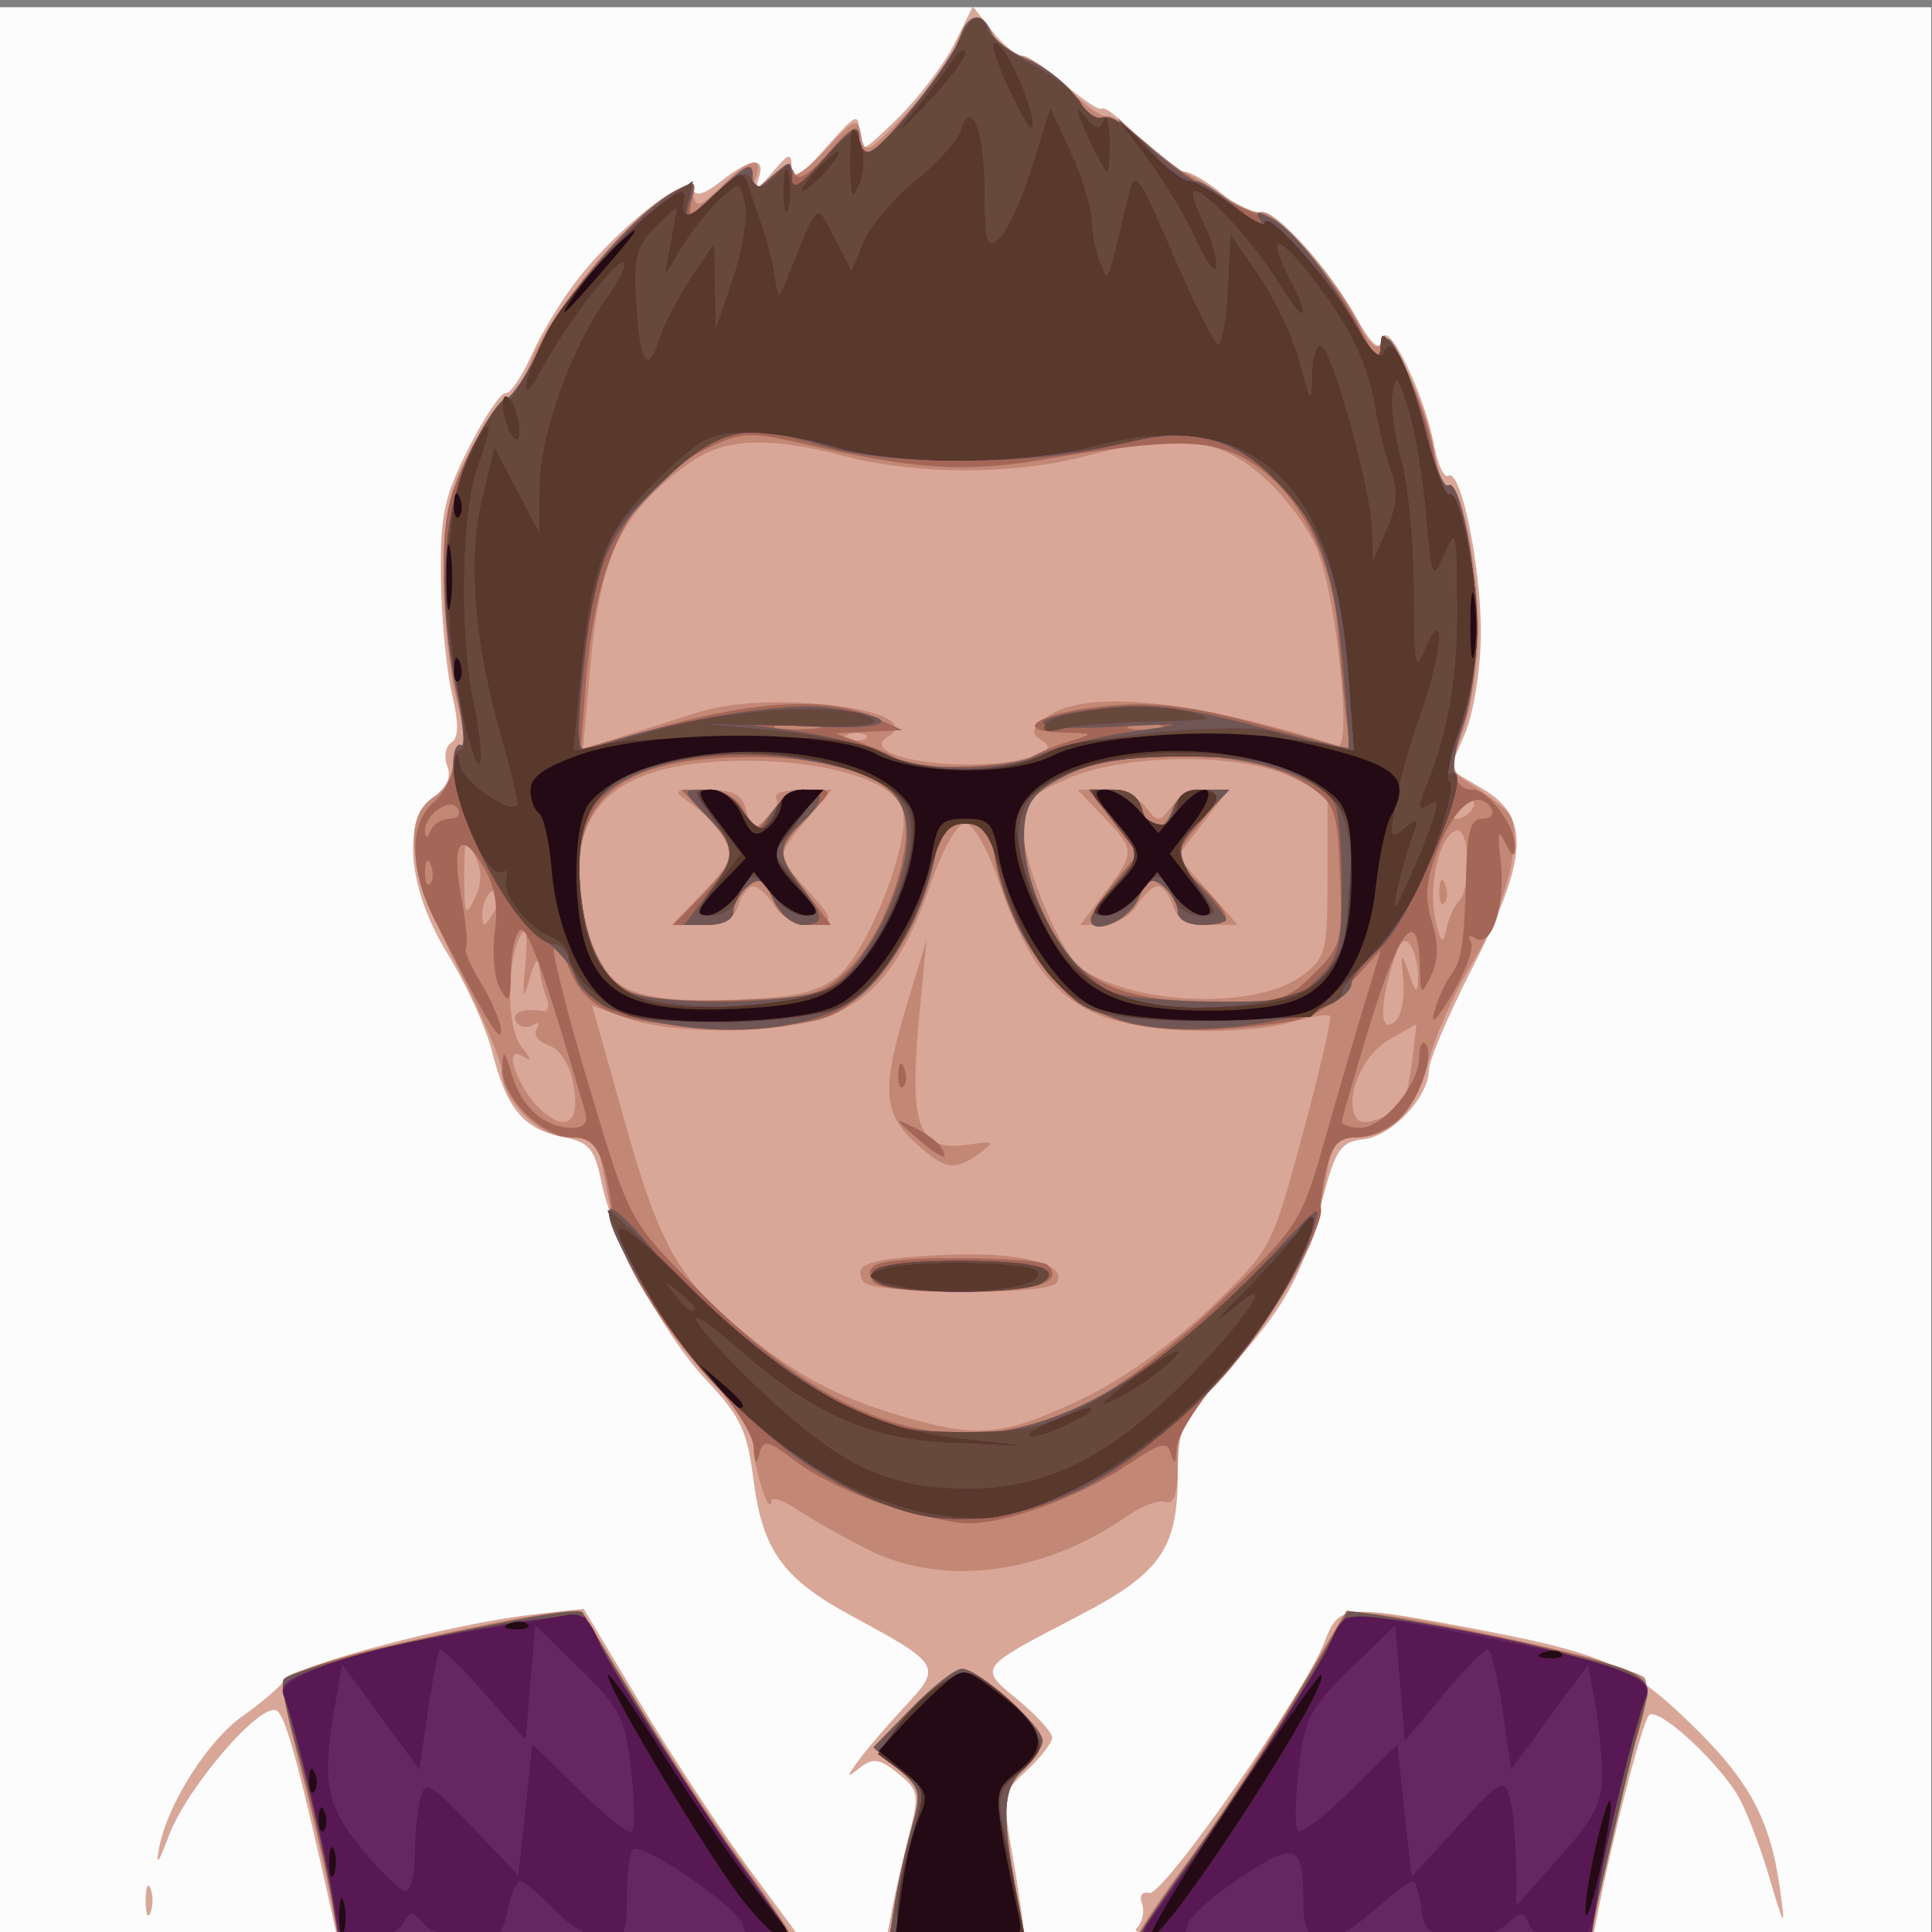 <?xml version="1.0" encoding="UTF-8" standalone="no"?>
<!-- Created with Inkscape (http://www.inkscape.org/) -->

<svg
   xmlns:dc="http://purl.org/dc/elements/1.1/"
   xmlns:cc="http://creativecommons.org/ns#"
   xmlns:rdf="http://www.w3.org/1999/02/22-rdf-syntax-ns#"
   xmlns:svg="http://www.w3.org/2000/svg"
   xmlns="http://www.w3.org/2000/svg"
   xmlns:sodipodi="http://sodipodi.sourceforge.net/DTD/sodipodi-0.dtd"
   xmlns:inkscape="http://www.inkscape.org/namespaces/inkscape"
   version="1.1"
   id="svg2030"
   width="266.667"
   height="266.667"
   viewBox="0 0 266.667 266.667"
   sodipodi:docname="Professor4xeye.svg"
   inkscape:version="0.92.2 (5c3e80d, 2017-08-06)">
  <rect x="0" y="0" width="266.667" height="266.667" fill="#808080" stroke="none"/>
  <defs
     id="defs2034" />
  <sodipodi:namedview
     pagecolor="#ffffff"
     bordercolor="#666666"
     borderopacity="1"
     objecttolerance="10"
     gridtolerance="10"
     guidetolerance="10"
     inkscape:pageopacity="0"
     inkscape:pageshadow="2"
     inkscape:window-width="640"
     inkscape:window-height="480"
     id="namedview2032"
     showgrid="false"
     inkscape:zoom="0.88500003"
     inkscape:cx="133.33333"
     inkscape:cy="133.33333"
     inkscape:window-x="132"
     inkscape:window-y="199"
     inkscape:window-maximized="0"
     inkscape:current-layer="svg2030" />
  <path
     inkscape:connector-curvature="0"
     id="path2084"
     d="M -0.109,134.333 V 1 H 133.224 266.557 V 134.333 267.667 H 133.224 -0.109 Z"
     style="fill:#fcfcfd;stroke-width:1.333" />
  <path
     inkscape:connector-curvature="0"
     id="path2082"
     d="M 45.945,264.667 C 41.409,244.154 39.437,236.877 38.205,236.116 c -2.126,-1.314 -12.391,10.569 -14.882,17.227 -1.452,3.883 -1.876,4.402 -1.35,1.657 1.156,-6.035 6.728,-14.785 11.589,-18.197 2.381,-1.671 4.957,-3.861 5.725,-4.866 1.605,-2.099 23.027,-7.809 33.925,-9.042 l 7.358,-0.832 7.86,13.135 c 4.323,7.224 11.074,17.485 15.003,22.802 l 7.143,9.667 H 78.592 46.608 Z m 77.225,-1.333 c 0.453,-2.383 1.504,-6.974 2.336,-10.202 1.404,-5.449 1.293,-6.046 -1.557,-8.353 -2.533,-2.051 -3.447,-2.19 -5.23,-0.798 -1.953,1.525 -1.976,1.43 -0.233,-0.98 1.06,-1.467 3.938,-4.82 6.395,-7.452 5.195,-5.566 5.056,-5.801 -7.406,-12.548 -9.418,-5.099 -12.257,-9.061 -13.487,-18.817 -0.845,-6.699 -1.794,-8.702 -6.473,-13.663 -6.033,-6.395 -12.829,-19.244 -14.53,-27.472 -0.949,-4.588 -1.674,-5.403 -5.5,-6.18 -5.291,-1.075 -7.582,-3.895 -9.593,-11.811 -0.83,-3.269 -3.57,-9.28 -6.088,-13.36 -5.569,-9.022 -6.397,-18.606 -1.881,-21.768 1.78,-1.247 2.394,-2.678 1.806,-4.21 -0.49,-1.277 -0.237,-2.726 0.563,-3.22 1.036,-0.64 1.054,-2.613 0.063,-6.865 -0.765,-3.282 -1.44,-10.476 -1.502,-15.986 -0.096,-8.595 0.451,-11.127 3.842,-17.813 2.174,-4.287 4.464,-7.692 5.087,-7.568 0.624,0.124 2.252,-2.271 3.618,-5.323 1.366,-3.052 4.314,-7.86 6.551,-10.684 5.527,-6.979 14.92,-14.324 15.623,-12.217 0.384,1.152 1.554,0.845 3.946,-1.036 4.188,-3.295 6.255,-3.43 5.18,-0.341 -0.558,1.602 0.024,1.347 1.857,-0.814 2.375,-2.801 2.675,-2.874 2.725,-0.667 0.043,1.915 1.107,1.29 4.667,-2.741 4.271,-4.836 4.611,-4.989 4.611,-2.063 0,2.983 0.297,2.87 5.323,-2.038 2.928,-2.859 6.465,-7.505 7.86,-10.326 l 2.537,-5.128 2.665,3.388 c 1.466,1.864 3.308,3.388 4.094,3.388 0.786,0 3.463,1.786 5.95,3.97 2.487,2.183 4.799,3.692 5.138,3.353 0.339,-0.339 2.643,1.475 5.12,4.03 2.477,2.556 5.24,4.647 6.14,4.647 0.9,0 3.399,1.483 5.553,3.296 2.155,1.813 4.307,2.907 4.783,2.431 1.378,-1.378 8.764,6.347 12.843,13.433 2.792,4.851 3.86,5.862 4.223,4 0.614,-3.155 5.805,7.443 7.146,14.591 0.505,2.691 1.393,4.6 1.973,4.241 1.749,-1.081 4.573,12.755 4.491,22.009 -0.042,4.783 -1.025,10.874 -2.192,13.593 l -2.115,4.927 4.568,2.695 c 6.613,3.901 6.283,9.593 -1.432,24.712 -3.3,6.467 -6,12.799 -6,14.069 0,3.715 -5.087,9.13 -9.002,9.585 -3.192,0.371 -3.855,1.345 -5.727,8.419 -2.811,10.626 -5.211,14.928 -13.222,23.692 -6.248,6.837 -6.716,7.827 -6.716,14.227 0,10.169 -2.39,13.579 -13.596,19.401 -14.106,7.329 -13.953,7.118 -8.456,11.649 2.596,2.14 4.719,4.475 4.719,5.19 0,0.715 -1.565,2.751 -3.478,4.523 -3.401,3.152 -3.446,3.411 -2,11.712 0.813,4.669 1.478,9.19 1.478,10.046 0,1.041 -3.13,1.557 -9.439,1.557 h -9.439 z m 33.684,2.838 c 0.823,-0.823 1.169,-2.347 0.77,-3.388 -0.429,-1.118 -0.012,-1.733 1.02,-1.504 1.926,0.428 21.56,-27.707 24.155,-34.612 1.913,-5.091 2.819,-5.201 18.612,-2.252 19.814,3.7 23.376,5.199 31.859,13.404 8.235,7.965 11.108,13.313 12.454,23.181 0.736,5.397 0.573,5.172 -1.627,-2.241 -1.345,-4.533 -3.359,-9.633 -4.475,-11.333 -3.443,-5.245 -10.859,-11.831 -12.017,-10.673 -0.928,0.928 -5.221,17.591 -7.192,27.914 l -0.573,3 h -32.241 c -23.829,0 -31.851,-0.39 -30.745,-1.496 z M 20.101,262.333 c 0,-1.833 0.303,-2.583 0.673,-1.667 0.37,0.917 0.37,2.417 0,3.333 -0.37,0.917 -0.673,0.167 -0.673,-1.667 z"
     style="fill:#d9a798;stroke-width:1.333" />
  <path
     inkscape:connector-curvature="0"
     id="path2080"
     d="m 45.23,260 c -0.834,-4.217 -2.686,-12.058 -4.116,-17.426 -1.43,-5.368 -2.306,-10.234 -1.948,-10.814 1.299,-2.101 40.003,-10.807 41.218,-9.271 0.222,0.281 3.516,5.717 7.319,12.08 3.803,6.363 10.201,16.15 14.218,21.748 4.016,5.598 7.303,10.442 7.303,10.764 0,0.322 -14.057,0.586 -31.239,0.586 H 46.746 Z m 78.283,2.667 c 0.434,-2.75 1.469,-7.388 2.3,-10.307 1.409,-4.946 1.282,-5.507 -1.872,-8.241 l -3.384,-2.935 5.271,-5.425 c 2.899,-2.984 6.028,-5.425 6.954,-5.425 2.297,0 11.109,7.878 11.109,9.931 0,0.91 -1.258,2.794 -2.796,4.185 -2.843,2.573 -2.902,6.393 -0.3,19.404 l 0.763,3.813 h -9.416 -9.416 z m 33.711,4.163 c 0,-0.46 2.939,-4.81 6.531,-9.667 5.312,-7.181 13.107,-19.463 21.165,-33.349 0.895,-1.542 2.632,-1.59 10.356,-0.285 12.054,2.035 30.308,6.674 31.718,8.06 0.607,0.597 -0.061,4.908 -1.486,9.581 -1.424,4.673 -3.339,12.546 -4.255,17.496 l -1.665,9 h -31.182 c -17.15,0 -31.182,-0.377 -31.182,-0.837 z m -37.333,-52.902 c -3.3,-1.644 -7.65,-4.094 -9.667,-5.445 -2.017,-1.351 -3.709,-1.937 -3.76,-1.303 -0.195,2.396 -2.39,-4.33 -2.479,-7.597 -0.056,-2.023 -1.799,-5.015 -4.275,-7.333 -5.6,-5.245 -14.12,-18.435 -15.061,-23.314 -0.417,-2.164 -1.106,-5.735 -1.531,-7.935 -0.643,-3.327 -1.411,-4 -4.57,-4 -4.111,0 -9.324,-5.221 -9.324,-9.337 0,-1.271 -2.7,-7.602 -6,-14.069 -6.794,-13.316 -7.846,-20.751 -3.333,-23.57 1.467,-0.916 2.667,-3.056 2.667,-4.757 0,-1.7 0.506,-2.778 1.125,-2.396 0.619,0.382 0.319,-2.413 -0.667,-6.212 -0.985,-3.799 -1.792,-11.469 -1.792,-17.044 0,-8.415 0.623,-11.367 3.667,-17.376 2.017,-3.981 4.357,-7.109 5.2,-6.95 0.843,0.159 1.931,-1.297 2.418,-3.234 2.417,-9.631 21.992,-30.844 23.161,-25.099 0.369,1.815 1.022,1.608 3.848,-1.218 3.951,-3.951 5.989,-4.408 4.772,-1.07 -0.764,2.095 -0.555,2.074 2.042,-0.207 2.179,-1.914 2.902,-2.078 2.929,-0.667 0.02,1.042 2.056,-0.299 4.588,-3.021 4.234,-4.553 4.585,-4.692 5.024,-2 0.431,2.639 0.956,2.387 5.952,-2.857 3.014,-3.163 6.209,-7.513 7.101,-9.667 1.902,-4.591 3.329,-4.928 5.298,-1.249 0.785,1.467 2.366,2.667 3.514,2.667 1.148,0 4.059,1.972 6.47,4.383 2.411,2.411 4.929,4.201 5.597,3.979 0.667,-0.222 2.947,1.405 5.066,3.617 2.119,2.212 4.398,4.021 5.064,4.021 0.666,0 3.102,1.346 5.413,2.992 2.311,1.646 4.896,2.833 5.744,2.638 1.913,-0.439 10.674,9.523 13.522,15.377 1.425,2.929 2.441,3.807 3.125,2.7 1.251,-2.024 6.094,8.094 7.309,15.269 0.463,2.737 1.298,4.694 1.855,4.35 1.628,-1.006 4.155,11.151 4.143,19.929 -0.007,4.443 -0.918,10.632 -2.026,13.752 -2.004,5.643 -1.996,5.685 1.595,7.969 1.985,1.263 4.086,2.91 4.667,3.66 2.079,2.682 -0.442,13.047 -4.983,20.481 -2.536,4.152 -5.316,10.419 -6.179,13.926 -1.655,6.732 -5.143,10.291 -10.087,10.291 -2.196,0 -3.124,1.003 -3.703,4 -0.425,2.2 -1.114,5.771 -1.531,7.935 -0.94,4.88 -9.46,18.069 -15.061,23.314 -3.458,3.239 -4.181,4.93 -4.181,9.778 0,4.114 -0.497,5.686 -1.667,5.274 -0.917,-0.323 -3.248,0.519 -5.18,1.871 -11.61,8.123 -25.388,9.952 -35.82,4.756 z m 30.547,-21.39 c 4.831,-2.376 12.144,-7.683 16.821,-12.204 8.264,-7.991 8.279,-8.019 12.543,-23.799 2.348,-8.69 4.039,-16.029 3.758,-16.311 -0.281,-0.281 -2.567,0.079 -5.081,0.799 -6.96,1.996 -20.563,1.565 -26.577,-0.841 -6.453,-2.582 -10.295,-7.639 -14.018,-18.451 -1.633,-4.742 -3.552,-8.064 -4.658,-8.064 -1.106,0 -3.026,3.323 -4.658,8.064 -3.723,10.812 -7.565,15.869 -14.018,18.451 -6.435,2.575 -21.313,2.754 -28.069,0.338 l -4.745,-1.697 4.523,16.089 c 4.809,17.106 7.441,21.72 16.633,29.166 7.591,6.149 13.421,9.14 23.001,11.802 9.613,2.671 13.362,2.161 24.547,-3.341 z m -31.268,-15.626 c -1.542,-2.495 0.685,-3.223 11.332,-3.707 10.259,-0.466 16.978,1.225 15.348,3.862 -1.093,1.769 -25.579,1.626 -26.68,-0.156 z m 7.041,-19.299 c -4.371,-4.053 -4.533,-7.394 -0.937,-19.279 l 2.623,-8.667 -0.905,9.333 c -1.611,16.623 -0.411,20.024 6.696,18.981 3.591,-0.527 3.726,-0.417 1.488,1.22 -3.444,2.519 -4.794,2.28 -8.965,-1.588 z m -47.128,-8.323 c -0.493,-2.466 -1.889,-4.543 -3.369,-5.013 -1.39,-0.441 -2.126,-1.452 -1.635,-2.245 0.511,-0.827 0.274,-1.062 -0.555,-0.549 -0.796,0.492 -1.824,0.285 -2.285,-0.461 -0.776,-1.255 1.069,-1.96 3.817,-1.458 0.64,0.117 0.79,-0.761 0.333,-1.951 -0.457,-1.19 -0.901,-3.164 -0.988,-4.388 -0.087,-1.223 -0.665,-0.424 -1.285,1.776 -0.942,3.344 -1.04,3.015 -0.596,-2 0.347,-3.922 0.123,-5.275 -0.647,-3.907 -2.015,3.581 -1.956,12.857 0.098,15.387 1.478,1.821 1.504,2.114 0.111,1.276 -2.888,-1.739 -0.489,4.787 2.805,7.631 3.514,3.034 5.277,1.312 4.195,-4.097 z m 114.884,1.957 c 0.325,-0.869 0.804,-3.451 1.063,-5.739 l 0.471,-4.159 -3.77,2.159 c -3.715,2.128 -6.207,8.075 -4.524,10.797 0.997,1.614 5.829,-0.572 6.76,-3.058 z m -0.27,-15.887 c -0.369,-3.958 -0.3,-4.052 0.761,-1.025 0.978,2.791 1.186,2.9 1.28,0.667 0.062,-1.467 -0.408,-3.488 -1.044,-4.493 -0.849,-1.34 -1.521,-0.63 -2.526,2.667 -1.822,5.979 -1.648,9.518 0.386,7.83 0.853,-0.708 1.367,-3.248 1.144,-5.645 z m -78.235,-0.459 c 4.183,-3.075 10.43,-19.033 9.096,-23.236 -1.234,-3.888 -10.275,-6.664 -21.693,-6.662 -19.441,0.004 -26.207,7.632 -21.573,24.32 2.016,7.258 6.191,9.119 19.503,8.694 8.565,-0.274 11.71,-0.942 14.667,-3.116 z m -18.375,-11.757 c 3.719,-3.837 4.162,-4.94 2.918,-7.265 -0.807,-1.508 -2.796,-3.672 -4.42,-4.809 -2.902,-2.033 -2.87,-2.068 1.855,-2.068 3.808,0 4.965,0.6 5.563,2.886 0.635,2.428 1.08,2.616 2.807,1.182 1.129,-0.937 1.724,-2.236 1.322,-2.886 -0.402,-0.65 1.158,-1.182 3.467,-1.182 h 4.197 l -3.452,4.102 c -4.232,5.029 -4.232,5.083 -0.119,9.52 4.099,4.42 4.139,5.045 0.321,5.045 -1.657,0 -3.762,-1.2 -4.678,-2.667 -0.916,-1.467 -2.22,-2.667 -2.898,-2.667 -0.678,0 -1.613,1.2 -2.079,2.667 -0.609,1.918 -2.017,2.667 -5.018,2.667 h -4.172 z m 82.632,11.521 c 3.3,-2.464 3.506,-3.277 3.506,-13.807 v -11.189 l -4.868,-2.38 c -7.031,-3.438 -23.051,-3.332 -31.048,0.206 -5.459,2.415 -6.082,3.143 -6.071,7.099 0.014,4.87 5.35,17.417 8.183,19.245 7.769,5.011 24.096,5.457 30.297,0.827 z m -27.228,-11.456 c 4.223,-5.536 4.217,-5.877 -0.182,-10.468 l -3.583,-3.74 h 3.769 c 2.073,0 4.585,1.05 5.583,2.333 1.727,2.222 1.9,2.222 3.627,0 0.998,-1.283 3.169,-2.333 4.825,-2.333 h 3.011 l -3.509,4.6 -3.509,4.6 4.155,4.733 4.155,4.733 h -4.048 c -2.877,0 -4.293,-0.771 -4.895,-2.667 -0.466,-1.467 -1.401,-2.667 -2.079,-2.667 -0.678,0 -1.982,1.2 -2.898,2.667 -0.916,1.467 -3.052,2.667 -4.746,2.667 h -3.08 z m 48.864,1.193 c 1.845,-1.941 1.507,-10.39 -0.39,-9.758 -2.308,0.769 -3.896,7.707 -2.829,12.358 0.732,3.189 1.029,3.459 1.466,1.333 0.302,-1.467 1.09,-3.237 1.753,-3.933 z m -2.691,-1.511 c 0.064,-1.553 0.38,-1.869 0.806,-0.806 0.385,0.963 0.338,2.112 -0.105,2.556 -0.443,0.443 -0.758,-0.344 -0.7,-1.75 z m -129.459,0.366 c 0.011,-0.593 -0.58,-0.708 -1.313,-0.255 -0.733,0.453 -1.324,1.839 -1.313,3.079 0.018,1.943 0.199,1.978 1.313,0.255 0.711,-1.1 1.302,-2.485 1.313,-3.079 z m -3.686,-5.255 c -1.27,-2.634 -1.447,-2.268 -1.447,3 0,5.268 0.177,5.634 1.447,3 1.04,-2.157 1.04,-3.843 0,-6 z m 137.706,-6.333 c 0.453,-0.733 0.224,-1.333 -0.509,-1.333 -0.733,0 -1.704,0.6 -2.157,1.333 -0.453,0.733 -0.224,1.333 0.509,1.333 0.733,0 1.704,-0.6 2.157,-1.333 z m -60.824,-7.257 c 2.479,-0.807 2.772,-1.3 1.333,-2.247 -1.507,-0.992 -1.371,-1.573 0.745,-3.188 5.134,-3.917 20.175,-2.438 40.12,3.944 2.063,0.66 -0.098,-20.34 -2.784,-27.053 -1.231,-3.077 -4.676,-7.68 -7.655,-10.23 -6.267,-5.364 -11.746,-5.954 -24.485,-2.636 -9.801,2.553 -23.102,2.553 -32.903,0 -11.006,-2.867 -16.935,-2.562 -21.935,1.127 -9.27,6.839 -12.036,12.691 -13.411,28.377 l -0.952,10.86 6.041,-1.928 c 3.323,-1.06 7.837,-2.492 10.033,-3.182 9.912,-3.113 31.919,-0.239 26.031,3.4 -4.87,3.01 11.887,5.34 19.821,2.756 z m -22.871,-2.882 c -0.443,-0.443 -1.593,-0.49 -2.556,-0.105 -1.064,0.426 -0.748,0.742 0.806,0.806 1.406,0.058 2.193,-0.257 1.75,-0.7 z"
     style="fill:#c38775;stroke-width:1.333" />
  <path
     inkscape:connector-curvature="0"
     id="path2078"
     d="m 45.849,262.667 c -0.456,-2.75 -2.048,-9.8 -3.539,-15.667 -4.091,-16.103 -4.27,-15.439 4.904,-18.19 7.93,-2.378 32.729,-7.032 33.192,-6.229 6.194,10.739 16.104,26.466 20.847,33.085 3.416,4.767 6.642,9.417 7.169,10.333 0.756,1.313 -5.688,1.667 -30.392,1.667 H 46.678 Z m 77.664,0 c 0.434,-2.75 1.469,-7.388 2.3,-10.307 1.409,-4.946 1.282,-5.507 -1.872,-8.241 l -3.384,-2.935 5.271,-5.425 c 2.899,-2.984 6.028,-5.425 6.954,-5.425 2.297,0 11.109,7.878 11.109,9.931 0,0.91 -1.258,2.794 -2.796,4.185 -2.843,2.573 -2.902,6.393 -0.3,19.404 l 0.763,3.813 h -9.416 -9.416 z m 33.711,4.414 c 0,-0.322 3.363,-5.272 7.473,-11 4.11,-5.728 10.56,-15.671 14.333,-22.096 l 6.86,-11.682 5.333,0.777 c 7.694,1.121 23.234,4.321 28.667,5.904 8.404,2.448 8.514,2.686 5.625,12.164 -1.428,4.686 -3.346,12.569 -4.262,17.519 l -1.665,9 h -31.182 c -17.15,0 -31.182,-0.264 -31.182,-0.586 z m -35.031,-59.351 c -4.234,-1.353 -9.74,-4.018 -12.237,-5.922 -4.052,-3.091 -4.605,-3.212 -5.148,-1.135 -0.429,1.639 -0.654,1.383 -0.763,-0.868 -0.086,-1.775 -2.714,-5.931 -5.915,-9.353 -6.953,-7.433 -12.819,-17.133 -13.495,-22.314 -1.166,-8.936 -2.276,-11.138 -5.617,-11.138 -4.155,0 -9.829,-5.631 -9.68,-9.606 0.097,-2.594 0.296,-2.451 1.307,0.938 1.341,4.499 4.533,7.335 8.257,7.335 1.751,0 2.299,-0.7 1.826,-2.333 -5.356,-18.487 -7.895,-25.582 -8.925,-24.946 -0.685,0.423 -1.263,2.984 -1.286,5.691 -0.035,4.189 -0.256,4.551 -1.488,2.43 -0.796,-1.37 -1.126,-4.885 -0.734,-7.811 0.507,-3.777 0.014,-6.471 -1.698,-9.287 -3.092,-5.085 -4.328,-3.051 -2.874,4.732 0.627,3.358 0.889,6.357 0.582,6.664 -0.307,0.307 0.672,2.576 2.175,5.042 1.503,2.466 2.711,5.384 2.684,6.484 -0.046,1.854 -2.24,-1.82 -9.153,-15.333 -3.535,-6.91 -3.583,-13.345 -0.12,-16.309 1.467,-1.256 2.667,-3.685 2.667,-5.399 0,-1.714 0.518,-2.796 1.15,-2.405 0.633,0.391 0.342,-2.724 -0.646,-6.921 -0.988,-4.198 -1.805,-11.875 -1.817,-17.06 -0.017,-7.691 0.655,-10.742 3.646,-16.566 2.017,-3.926 4.176,-7.006 4.797,-6.844 0.622,0.162 2.777,-3.183 4.789,-7.434 3.693,-7.801 13.101,-18.707 18.743,-21.727 2.828,-1.514 3.001,-1.41 2.274,1.368 -0.692,2.647 -0.238,2.475 3.805,-1.444 3.754,-3.639 4.591,-4 4.591,-1.982 0,2.339 0.133,2.348 2.528,0.18 1.966,-1.78 2.686,-1.9 3.238,-0.54 0.48,1.183 2.022,0.24 4.769,-2.918 3.006,-3.456 4.069,-4.061 4.095,-2.333 0.02,1.283 0.622,2.333 1.338,2.333 1.667,0 11.589,-12.508 12.701,-16.01 1.004,-3.163 3.103,-3.466 4.2,-0.607 0.433,1.127 2.767,2.877 5.188,3.889 2.421,1.011 5.414,3.384 6.651,5.272 1.237,1.888 2.807,3.089 3.487,2.668 0.681,-0.421 3.516,1.234 6.301,3.678 5.399,4.739 12.885,9.334 16.17,9.927 2.621,0.473 9.975,9.168 13.208,15.617 1.974,3.938 2.69,4.546 3.139,2.667 0.73,-3.058 5.667,7.167 7.027,14.554 0.505,2.744 1.402,4.689 1.993,4.324 1.569,-0.97 3.976,11.605 3.908,20.42 -0.032,4.181 -0.886,9.922 -1.897,12.759 -1.984,5.567 -1.482,8.842 1.356,8.842 2.178,0 5.968,5.169 5.839,7.963 -0.066,1.441 -0.463,1.257 -1.358,-0.63 -0.964,-2.033 -1.116,-1.457 -0.642,2.427 0.739,6.049 -1.213,12.159 -3.444,10.781 -0.905,-0.559 -1.182,-0.371 -0.672,0.455 0.479,0.774 -0.669,4.017 -2.55,7.206 -2.073,3.514 -3.058,4.485 -2.501,2.465 0.506,-1.833 1.529,-4.094 2.273,-5.024 1.519,-1.898 1.904,-4.52 2.15,-14.643 0.131,-5.378 0.652,-7 2.249,-7 1.143,0 1.687,-0.633 1.209,-1.407 -1.749,-2.831 -5.005,-0.447 -7.253,5.312 -1.801,4.612 -2.01,6.868 -0.954,10.307 0.94,3.064 0.908,5.323 -0.107,7.429 -1.389,2.882 -1.463,2.824 -1.549,-1.228 -0.177,-8.368 -2.685,-5.607 -6.688,7.366 -2.238,7.251 -4.069,13.568 -4.069,14.036 0,0.469 1.156,0.852 2.57,0.852 3.114,0 8.097,-5.992 8.097,-9.735 0,-1.49 0.372,-2.337 0.827,-1.882 1.375,1.375 -0.724,7.515 -3.527,10.318 -1.448,1.448 -4.085,2.633 -5.86,2.633 -2.542,0 -3.446,0.921 -4.254,4.333 -0.565,2.383 -0.905,4.806 -0.756,5.383 0.633,2.456 -7.309,16.071 -13.287,22.778 -3.562,3.996 -6.545,8.669 -6.63,10.385 -0.104,2.094 -0.349,2.385 -0.746,0.885 -0.513,-1.94 -1.327,-1.741 -6.179,1.516 -6.48,4.35 -16.758,8.084 -21.968,7.981 -1.991,-0.04 -7.084,-1.179 -11.318,-2.532 z m 28.222,-14.261 c 4.203,-2.056 12.015,-8.073 18.236,-14.045 10.816,-10.383 10.905,-10.524 14.402,-22.769 1.936,-6.777 4.426,-15.299 5.534,-18.939 l 2.014,-6.618 -4.41,4.815 c -3.949,4.311 -5.346,4.915 -13.34,5.771 -12.587,1.348 -20.17,-0.072 -25.535,-4.783 -4.984,-4.376 -8.854,-11.543 -10.025,-18.568 -0.634,-3.801 -1.364,-4.667 -3.937,-4.667 -2.708,0 -3.423,1.035 -5.016,7.258 -2.014,7.868 -6.575,14.79 -12.15,18.436 -2.742,1.793 -6.383,2.295 -16.378,2.257 -14.2,-0.054 -18.943,-1.877 -21.349,-8.206 -0.721,-1.897 -1.627,-3.133 -2.013,-2.747 -0.386,0.386 1.788,9.019 4.83,19.185 5.479,18.307 5.61,18.563 13.739,26.872 20.475,20.928 36.779,25.856 55.398,16.746 z m -29.913,-16.557 c -1.601,-2.59 0.831,-3.245 12.055,-3.245 6.111,0 11.521,0.41 12.022,0.911 2.45,2.45 -1.73,3.755 -12.022,3.755 -6.477,0 -11.545,-0.598 -12.055,-1.422 z m 5.869,-19.987 c -2.982,-2.598 -2.994,-2.667 -0.222,-1.326 1.609,0.779 3.295,2.013 3.745,2.742 1.311,2.121 -0.126,1.543 -3.523,-1.416 z m -2.376,-8.703 c 0.064,-1.553 0.38,-1.869 0.806,-0.806 0.385,0.963 0.338,2.112 -0.105,2.556 -0.443,0.443 -0.758,-0.344 -0.7,-1.75 z m -6.893,-14.438 c 4.516,-4.328 8.533,-14.731 7.881,-20.408 -0.661,-5.755 -8.404,-8.917 -21.754,-8.884 -16.172,0.04 -23.415,4.961 -23.263,15.804 0.109,7.775 2.764,14.375 6.591,16.382 2.202,1.155 7.263,1.619 14.914,1.368 10.724,-0.352 11.88,-0.667 15.631,-4.262 z M 97.066,123.414 c 2.287,-2.339 4.158,-4.856 4.158,-5.594 0,-0.737 -1.612,-3.023 -3.583,-5.08 l -3.583,-3.74 h 3.536 c 2.274,0 4.094,1.042 5.099,2.92 l 1.563,2.92 2.365,-2.92 c 1.3,-1.606 3.731,-2.92 5.4,-2.92 3.029,0 3.027,0.009 -0.547,3.74 -4.399,4.591 -4.404,4.931 -0.182,10.468 l 3.401,4.459 h -3.187 c -2.139,0 -3.707,-1.141 -4.768,-3.469 -1.303,-2.86 -1.926,-3.182 -3.547,-1.837 -1.082,0.898 -1.967,2.459 -1.967,3.469 0,1.167 -1.515,1.837 -4.158,1.837 h -4.158 z m 84.32,10.963 c 3.757,-3.757 3.937,-4.445 3.564,-13.619 -0.374,-9.216 -0.591,-9.796 -4.688,-12.552 -7.89,-5.306 -27.744,-5.211 -35.96,0.172 -3.711,2.431 -4.118,8.886 -1.027,16.283 4.333,10.37 10.014,13.544 24.385,13.62 9.086,0.049 10.046,-0.225 13.726,-3.905 z m -30.781,-7.71 c 0.026,-0.55 1.48,-2.751 3.23,-4.892 l 3.182,-3.892 -3.388,-4.442 -3.388,-4.442 h 3.336 c 2.215,0 3.57,0.896 4.033,2.667 0.384,1.467 1.313,2.667 2.066,2.667 0.753,0 1.749,-1.2 2.215,-2.667 0.552,-1.738 2.017,-2.667 4.208,-2.667 h 3.362 l -3.452,4.102 c -4.246,5.046 -4.25,5.35 -0.119,9.231 1.833,1.722 3.333,3.627 3.333,4.232 0,0.606 -1.5,1.101 -3.333,1.101 -1.942,0 -3.333,-0.766 -3.333,-1.837 0,-1.01 -0.885,-2.571 -1.967,-3.469 -1.621,-1.346 -2.244,-1.023 -3.547,1.837 -1.4,3.072 -6.562,5.052 -6.438,2.469 z m -91.137,-7.25 c -0.426,-1.064 -0.742,-0.748 -0.806,0.806 -0.058,1.406 0.257,2.193 0.7,1.75 0.443,-0.443 0.49,-1.593 0.105,-2.556 z m 2.612,-6.417 c 1.082,0 1.579,-0.629 1.104,-1.398 -1.041,-1.685 -4.683,0.915 -4.521,3.228 0.066,0.945 0.355,0.884 0.778,-0.163 0.37,-0.917 1.558,-1.667 2.64,-1.667 z m 80.248,-8.482 c 0.974,-0.626 3.374,-1.621 5.333,-2.213 3.432,-1.036 3.395,-1.08 -1.038,-1.19 -7.75,-0.193 -2.659,-2.988 6.81,-3.74 6.477,-0.514 11.32,0.116 20.686,2.689 l 12.23,3.36 -0.511,-4.212 c -0.281,-2.316 -0.794,-7.688 -1.14,-11.938 -0.831,-10.218 -5.18,-18.933 -11.554,-23.151 -5.597,-3.704 -10.694,-3.801 -29.921,-0.57 -9.966,1.675 -17.376,1.178 -31.503,-2.11 -8.181,-1.904 -9.198,-1.885 -13.711,0.256 C 87.142,66.857 82.176,76.513 80.78,95.206 l -0.613,8.206 11.529,-3.19 c 12.896,-3.568 22.885,-4.008 28.862,-1.271 l 4,1.832 -4.667,0.21 -4.667,0.21 4.238,1.565 c 2.331,0.861 4.6,1.935 5.044,2.387 1.187,1.21 15.758,0.689 17.823,-0.637 z m -29.422,-4.434 c -1.275,-0.334 -3.675,-0.346 -5.333,-0.027 -1.659,0.319 -0.616,0.592 2.318,0.607 2.933,0.015 4.29,-0.246 3.016,-0.58 z m 47.343,0.042 c -0.903,-0.365 -2.703,-0.387 -4,-0.049 -1.297,0.338 -0.559,0.637 1.641,0.664 2.2,0.027 3.261,-0.249 2.359,-0.615 z"
     style="fill:#a46656;stroke-width:1.333" />
  <path
     inkscape:connector-curvature="0"
     id="path2076"
     d="m 45.194,258.667 c -0.916,-4.95 -2.812,-12.762 -4.213,-17.36 -1.401,-4.598 -2.243,-8.853 -1.871,-9.455 1.192,-1.929 40.408,-10.753 41.279,-9.288 11.129,18.733 15.704,26.023 20.777,33.103 3.415,4.767 6.661,9.417 7.213,10.333 0.791,1.314 -5.603,1.667 -30.258,1.667 H 46.859 Z m 78.319,4 c 0.434,-2.75 1.469,-7.388 2.3,-10.307 1.409,-4.946 1.282,-5.507 -1.872,-8.241 l -3.384,-2.935 5.271,-5.425 c 2.899,-2.984 6.028,-5.425 6.954,-5.425 2.297,0 11.109,7.878 11.109,9.931 0,0.91 -1.258,2.794 -2.796,4.185 -2.843,2.573 -2.902,6.393 -0.3,19.404 l 0.763,3.813 h -9.416 -9.416 z m 33.711,4.419 c 0,-0.319 3.574,-5.569 7.942,-11.667 4.368,-6.097 10.766,-15.886 14.217,-21.752 3.451,-5.867 6.449,-10.889 6.663,-11.16 0.637,-0.811 34.645,6.308 38.48,8.055 2.755,1.255 3.341,2.224 2.635,4.36 -0.499,1.51 -2.459,9.495 -4.356,17.745 l -3.449,15 H 188.29 c -17.086,0 -31.066,-0.261 -31.066,-0.581 z m -32.094,-58.517 c -9.316,-2.601 -17.341,-7.91 -26.017,-17.211 -7.341,-7.87 -16.473,-22.884 -14.885,-24.472 0.384,-0.384 2.951,2.052 5.705,5.413 6,7.322 19.041,17.875 27.195,22.007 17.713,8.976 37.016,2.018 58.456,-21.071 6.876,-7.405 6.993,-7.467 5.462,-2.9 -4.163,12.421 -20.079,29.807 -32.489,35.489 -8.728,3.996 -15.928,4.84 -23.428,2.746 z m -3.715,-31.422 c -3.177,-2.013 0.752,-3.109 11.142,-3.109 10.391,0 14.319,1.096 11.142,3.109 -0.995,0.63 -6.009,1.146 -11.142,1.146 -5.133,0 -10.147,-0.516 -11.142,-1.146 z M 90.557,141.094 c -6.301,-1.26 -10.328,-3.592 -11.256,-6.518 -0.424,-1.335 -2.617,-3.792 -4.873,-5.46 -4.651,-3.438 -11.868,-17.541 -11.869,-23.194 -5.79e-4,-2.06 0.49,-3.442 1.091,-3.071 0.6,0.371 0.253,-3.343 -0.772,-8.255 -2.598,-12.448 -1.716,-24.68 2.375,-32.929 1.818,-3.667 3.879,-6.667 4.579,-6.667 0.7,0 2.996,-3.449 5.103,-7.664 3.741,-7.487 13.214,-18.285 18.543,-21.137 2.395,-1.282 2.571,-1.109 1.721,1.687 -0.839,2.763 -0.402,2.595 3.874,-1.48 3.925,-3.742 4.82,-4.137 4.82,-2.127 0,2.384 0.091,2.386 2.667,0.055 2.578,-2.333 2.668,-2.329 2.717,0.127 0.039,1.98 1.063,1.364 4.647,-2.793 3.256,-3.777 4.603,-4.653 4.617,-3 0.011,1.283 0.606,2.333 1.322,2.333 1.667,0 11.589,-12.508 12.701,-16.01 1.004,-3.163 3.103,-3.466 4.2,-0.607 0.433,1.127 2.767,2.877 5.188,3.889 2.421,1.011 5.414,3.384 6.651,5.272 1.237,1.888 2.807,3.089 3.487,2.668 0.681,-0.421 3.617,1.384 6.525,4.011 2.908,2.627 5.839,4.776 6.514,4.776 0.675,0 3.197,1.65 5.603,3.667 2.407,2.017 3.881,2.857 3.275,1.867 -0.877,-1.433 -0.568,-1.514 1.519,-0.397 3.263,1.746 8.841,8.97 11.932,15.452 1.913,4.011 2.497,4.47 3.187,2.504 0.721,-2.055 1.141,-1.822 2.868,1.583 1.113,2.195 2.763,7.14 3.668,10.988 0.904,3.848 2.134,6.694 2.733,6.324 1.581,-0.977 3.99,11.561 3.922,20.411 -0.032,4.181 -0.899,9.961 -1.927,12.846 -1.028,2.885 -1.538,5.781 -1.133,6.435 1.458,2.36 -6.327,20.646 -10.296,24.182 -2.155,1.92 -3.919,4.072 -3.919,4.78 0,3.992 -16.714,7.576 -28.055,6.016 -10.631,-1.462 -18.291,-9.833 -21.021,-22.972 -0.858,-4.128 -1.614,-5.021 -4.257,-5.021 -2.643,0 -3.399,0.892 -4.257,5.021 -1.381,6.647 -5.366,14.247 -9.484,18.091 -5.307,4.953 -17.008,6.698 -28.925,4.316 z m 23.929,-4.723 c 4.767,-2.465 10.738,-14.106 10.738,-20.935 0,-6.385 -3.287,-8.731 -14.938,-10.662 -10.693,-1.772 -21.954,0.276 -26.943,4.899 -2.842,2.634 -3.453,4.399 -3.453,9.973 0,8.413 2.915,15.675 6.941,17.291 5.029,2.018 23.383,1.643 27.654,-0.566 z M 97.823,123.208 c 4.223,-5.536 4.217,-5.877 -0.182,-10.468 -3.575,-3.731 -3.576,-3.74 -0.547,-3.74 1.67,0 4.103,1.318 5.408,2.929 l 2.372,2.929 1.829,-2.929 c 1.006,-1.611 2.885,-2.929 4.175,-2.929 3.086,0 2.97,1.689 -0.321,4.667 -3.306,2.992 -3.306,4.44 0,8.667 3.269,4.179 3.316,5.333 0.214,5.333 -1.349,0 -3.164,-1.561 -4.033,-3.469 -1.303,-2.86 -1.926,-3.182 -3.547,-1.837 -1.082,0.898 -1.967,2.459 -1.967,3.469 0,1.08 -1.401,1.837 -3.401,1.837 h -3.401 z m 84.128,11.853 c 2.882,-2.882 3.27,-4.435 3.252,-13 -0.011,-5.35 -0.461,-10.394 -1,-11.208 -4.429,-6.695 -26.663,-9.011 -36.98,-3.853 -4.165,2.083 -5.432,3.537 -5.785,6.643 -0.949,8.356 5.533,20.644 12.343,23.399 1.526,0.618 7.753,1.161 13.836,1.207 10.025,0.077 11.367,-0.222 14.333,-3.188 z m -31.394,-8.201 c 0,-0.444 1.519,-2.613 3.375,-4.819 l 3.375,-4.011 -3.443,-4.514 -3.443,-4.514 h 3.246 c 2.124,0 3.487,0.921 3.943,2.667 0.384,1.467 1.313,2.667 2.066,2.667 0.753,0 1.749,-1.2 2.215,-2.667 0.563,-1.773 2.017,-2.667 4.339,-2.667 h 3.493 l -3.583,3.74 c -4.408,4.601 -4.428,5.376 -0.249,9.882 1.833,1.977 3.333,3.921 3.333,4.32 0,0.399 -1.5,0.725 -3.333,0.725 -1.942,0 -3.333,-0.766 -3.333,-1.837 0,-1.01 -0.885,-2.571 -1.967,-3.469 -1.621,-1.346 -2.244,-1.023 -3.547,1.837 -1.347,2.956 -6.486,5.065 -6.486,2.661 z m -6.95,-22.744 c 2.411,-1.075 8.111,-2.489 12.667,-3.144 7.982,-1.146 7.871,-1.169 -3.05,-0.63 -12.451,0.614 -12.337,-1.364 0.157,-2.725 5.363,-0.584 10.365,0.065 19.796,2.57 6.941,1.844 12.757,3.215 12.924,3.048 0.168,-0.168 -0.207,-5.756 -0.832,-12.418 -1.303,-13.892 -4.414,-21.261 -11.144,-26.394 -6.139,-4.682 -11.103,-5.37 -20.812,-2.882 -10.493,2.688 -30.621,2.746 -39.301,0.113 -11.586,-3.515 -14.632,-2.842 -22.697,5.014 -7.956,7.751 -9.439,11.489 -10.931,27.557 -0.763,8.218 -0.601,9.769 0.961,9.17 9.238,-3.545 26.342,-6.56 32.704,-5.765 11.026,1.378 9.769,3.228 -1.809,2.663 l -10.349,-0.505 8.312,1.19 c 4.571,0.654 9.971,2.043 12,3.086 4.835,2.485 15.886,2.512 21.405,0.052 z"
     style="fill:#705654;stroke-width:1.333" />
  <path
     inkscape:connector-curvature="0"
     id="path2074"
     d="m 45.892,262 c -0.95,-5.985 -5.463,-24.713 -6.784,-28.155 -0.6,-1.564 1.32,-2.658 8.335,-4.752 11.726,-3.5 32.989,-7.135 33.461,-5.721 1.013,3.038 12.896,22.183 19.296,31.088 4.003,5.57 7.706,10.82 8.23,11.667 0.709,1.148 -7.018,1.54 -30.343,1.54 H 46.792 Z m 77.999,1.879 c 0,-2.083 0.893,-6.733 1.984,-10.333 1.961,-6.468 1.945,-6.574 -1.341,-8.995 l -3.325,-2.45 2.64,-3.707 c 1.452,-2.039 4.175,-4.713 6.052,-5.943 3.243,-2.125 3.608,-2.096 7.371,0.583 2.177,1.55 4.638,4.089 5.469,5.641 1.282,2.396 0.996,3.264 -1.896,5.752 -3.023,2.6 -3.284,3.51 -2.32,8.086 0.598,2.836 1.477,7.406 1.954,10.156 l 0.867,5 h -8.727 c -8.699,0 -8.727,-0.012 -8.727,-3.788 z m 34.129,2.121 c 0.524,-0.917 3.799,-5.567 7.277,-10.333 5.957,-8.163 19.256,-29.317 20.186,-32.109 0.531,-1.592 20.931,1.776 33.523,5.535 7.51,2.241 8.957,3.118 8.219,4.98 -1.6,4.04 -5.736,20.92 -6.699,27.337 l -0.938,6.257 h -31.261 c -24.628,0 -31.058,-0.354 -30.308,-1.667 z m -31.816,-57.06 c -13.547,-3.346 -30.665,-18.123 -38.133,-32.918 -2.299,-4.554 -4.179,-8.588 -4.179,-8.965 0,-0.377 4.952,4.256 11.004,10.295 6.79,6.776 14.322,12.766 19.667,15.643 7.698,4.143 9.776,4.662 18.663,4.662 8.88,0 10.956,-0.518 18.537,-4.623 4.956,-2.684 13.178,-9.171 19.603,-15.468 10.063,-9.861 10.887,-10.409 9.087,-6.039 -9.779,23.737 -36.106,41.893 -54.247,37.412 z m -4.788,-31.794 c -3.177,-2.013 0.752,-3.109 11.142,-3.109 10.391,0 14.319,1.096 11.142,3.109 -0.995,0.63 -6.009,1.146 -11.142,1.146 -5.133,0 -10.147,-0.516 -11.142,-1.146 z M 83.574,138.913 c -2.007,-1.089 -4.022,-3.465 -4.478,-5.28 -0.455,-1.815 -1.559,-3.3 -2.451,-3.3 -5.714,0 -17.744,-25.079 -12.898,-26.889 0.654,-0.244 0.301,-4.644 -0.784,-9.778 -2.588,-12.235 -1.649,-24.285 2.525,-32.395 1.775,-3.45 3.71,-6.091 4.3,-5.869 0.589,0.222 2.461,-2.595 4.159,-6.259 3.181,-6.866 11.694,-17.027 18.071,-21.567 l 3.625,-2.581 -0.733,3.002 c -0.68,2.786 -0.426,2.716 3.521,-0.974 3.224,-3.015 4.514,-3.555 5.33,-2.235 0.859,1.39 1.519,1.299 3.27,-0.452 2.036,-2.036 2.198,-2.019 2.249,0.235 0.042,1.836 1.18,1.155 4.667,-2.794 3.104,-3.515 4.611,-4.496 4.611,-3 0,1.222 0.553,2.222 1.229,2.222 1.753,0 10.434,-10.412 12.418,-14.893 1.861,-4.205 3.036,-4.724 4.145,-1.834 0.409,1.067 3.154,3.169 6.098,4.671 2.945,1.502 5.983,3.907 6.752,5.344 0.769,1.437 2.2,2.305 3.181,1.929 0.98,-0.376 3.653,1.446 5.939,4.05 2.286,2.604 4.868,4.734 5.738,4.734 0.87,0 3.588,1.531 6.041,3.401 2.453,1.871 4.459,2.953 4.459,2.405 0,-2.287 9.815,8.663 12.722,14.194 2.16,4.11 3.187,5.16 3.258,3.333 0.101,-2.588 0.161,-2.593 1.995,-0.17 1.04,1.373 2.943,6.583 4.23,11.577 1.287,4.994 2.747,8.828 3.246,8.52 1.473,-0.911 3.882,10.66 3.882,18.649 0,4.067 -1.142,10.401 -2.538,14.076 -1.396,3.674 -1.996,6.345 -1.333,5.936 4.287,-2.649 -4.874,19.239 -10.228,24.439 -2.512,2.439 -4.567,4.982 -4.567,5.651 0,2.473 -10.507,4.26 -22.328,3.797 -10.741,-0.42 -12.535,-0.856 -15.696,-3.808 -4.334,-4.048 -8.313,-11.545 -9.719,-18.313 -0.855,-4.114 -1.619,-5.021 -4.23,-5.021 -2.68,0 -3.44,0.994 -4.782,6.252 -2.104,8.249 -6.663,15.431 -11.773,18.547 -5.344,3.258 -27.393,3.556 -33.123,0.447 z m 31.103,-2.642 c 6.804,-3.518 13.408,-19.259 10.421,-24.839 -5.03,-9.399 -36.708,-9.974 -43.146,-0.783 -3.889,5.553 -1.665,22.634 3.352,25.734 5.725,3.538 22.437,3.475 29.372,-0.112 z M 98.591,122.286 c 2.967,-4.166 2.885,-5.157 -0.844,-10.286 -2.051,-2.821 -2.032,-3 0.327,-3 1.38,0 3.258,1.2 4.174,2.667 0.916,1.467 2.22,2.667 2.898,2.667 0.678,0 1.613,-1.2 2.079,-2.667 0.472,-1.486 2.017,-2.667 3.491,-2.667 2.497,0 2.459,0.244 -0.689,4.37 l -3.334,4.37 3.362,4.296 c 2.998,3.83 3.097,4.296 0.92,4.296 -1.343,0 -3.192,-1.2 -4.108,-2.667 -0.916,-1.467 -2.22,-2.667 -2.898,-2.667 -0.678,0 -1.613,1.2 -2.079,2.667 -0.475,1.496 -2.017,2.667 -3.514,2.667 -2.621,0 -2.617,-0.071 0.214,-4.047 z m 82.333,13.93 c 3.989,-2.614 5.634,-7.107 5.634,-15.39 0,-12.82 -5.11,-16.414 -23.333,-16.414 -22.809,0 -27.907,7.333 -17.475,25.135 4.614,7.873 11.363,10.405 24.782,9.296 4.019,-0.332 8.696,-1.514 10.393,-2.626 z m -27.084,-13.83 3.781,-3.947 -3.6,-4.72 -3.6,-4.72 h 3.246 c 2.124,0 3.487,0.921 3.943,2.667 0.384,1.467 1.41,2.667 2.28,2.667 0.871,0 1.897,-1.2 2.28,-2.667 0.386,-1.476 1.819,-2.667 3.209,-2.667 3.244,0 3.169,1.128 -0.324,4.846 -2.912,3.1 -2.788,4.307 0.979,9.487 2.069,2.846 2.04,3 -0.558,3 -1.568,0 -3.101,-1.14 -3.586,-2.667 -0.466,-1.467 -1.401,-2.667 -2.079,-2.667 -0.678,0 -1.982,1.2 -2.898,2.667 -0.916,1.467 -2.833,2.667 -4.261,2.667 -2.305,0 -2.172,-0.442 1.186,-3.947 z m -9.65,-18.208 c 4.827,-2.496 26.744,-4.648 31.68,-3.111 1.845,0.575 5.094,1.428 7.219,1.897 l 3.865,0.852 -0.745,-9.855 c -1.059,-14.005 -3.423,-20.677 -9.615,-27.139 -6.586,-6.874 -11.004,-8.123 -20.653,-5.842 -12.102,2.861 -32.06,3.26 -40.494,0.808 -12.494,-3.632 -15.69,-3.021 -24.018,4.59 -6.704,6.127 -7.527,7.516 -9.441,15.93 -1.787,7.856 -2.885,21.358 -1.736,21.358 0.198,0 4.848,-1.285 10.333,-2.856 10.583,-3.03 25.746,-3.889 29.657,-1.68 1.66,0.938 -1.47,1.242 -10.667,1.037 l -13.017,-0.291 10.693,1.025 c 5.881,0.564 12.481,1.992 14.667,3.175 5.177,2.801 16.949,2.855 22.273,0.102 z m 0.142,-4.146 c 1.237,-2.002 14.082,-3.193 19.559,-1.814 4.094,1.031 3.521,1.194 -4.667,1.33 -5.133,0.085 -10.777,0.541 -12.542,1.013 -2.067,0.553 -2.904,0.365 -2.351,-0.529 z"
     style="fill:#662663;stroke-width:1.333" />
  <path
     inkscape:connector-curvature="0"
     id="path2072"
     d="m 45.939,261.525 c -0.899,-5.995 -5.18,-23.376 -6.792,-27.578 -0.975,-2.542 10.436,-6.412 26.077,-8.845 5.5,-0.855 11.28,-1.822 12.844,-2.148 2.209,-0.461 3.243,0.372 4.629,3.727 0.982,2.376 7.322,12.57 14.089,22.653 11.406,16.995 12.065,18.333 9.037,18.333 -1.863,0 -3.266,-0.778 -3.266,-1.811 0,-2.076 -13.966,-11.778 -15.192,-10.553 -0.445,0.445 -0.808,3.408 -0.808,6.586 0,5.149 -0.335,5.778 -3.084,5.778 -1.696,0 -4.808,-1.8 -6.916,-4 -2.108,-2.2 -4.245,-4 -4.749,-4 -0.504,0 -1.277,1.8 -1.717,4 -0.701,3.504 -1.363,4 -5.337,4 -2.495,0 -5.315,-0.938 -6.267,-2.084 -1.569,-1.89 -1.838,-1.89 -2.896,0 -0.642,1.146 -2.868,2.084 -4.949,2.084 -3.474,0 -3.858,-0.501 -4.703,-6.142 z m 11.303,-5.524 c 0.01,-2.75 0.356,-6.257 0.768,-7.794 0.678,-2.527 1.361,-2.154 7.135,3.899 l 6.385,6.693 0.97,-9.06 0.97,-9.06 6.513,6.415 c 3.582,3.528 6.842,6.086 7.244,5.683 0.402,-0.402 0.332,-4.266 -0.155,-8.586 -0.799,-7.085 -1.489,-8.441 -7.034,-13.831 l -6.148,-5.976 -0.667,7.907 -0.667,7.907 -5.683,-6.471 c -3.126,-3.559 -5.899,-6.228 -6.163,-5.931 -0.264,0.297 -1.007,4.127 -1.651,8.512 l -1.171,7.973 -5.319,-7.253 -5.319,-7.253 -0.937,5.28 c -1.92,10.817 -1.333,14.044 3.665,20.143 2.616,3.192 5.316,5.804 6,5.804 0.684,0 1.252,-2.25 1.262,-5 z m 66.648,7.879 c 0,-2.083 0.893,-6.733 1.984,-10.333 1.961,-6.468 1.945,-6.574 -1.341,-8.995 l -3.325,-2.45 2.64,-3.707 c 1.452,-2.039 4.175,-4.713 6.052,-5.943 3.243,-2.125 3.608,-2.096 7.371,0.583 2.177,1.55 4.638,4.089 5.469,5.641 1.282,2.396 0.996,3.264 -1.896,5.752 -3.023,2.6 -3.284,3.51 -2.32,8.086 0.598,2.836 1.477,7.406 1.954,10.156 l 0.867,5 h -8.727 c -8.699,0 -8.727,-0.012 -8.727,-3.788 z m 35.172,0.788 c 7.297,-10.119 22.281,-33.159 24.251,-37.29 2.61,-5.472 0.903,-5.352 21.082,-1.48 17.745,3.405 23.852,5.596 22.825,8.188 -1.596,4.029 -5.733,20.916 -6.694,27.326 -0.871,5.809 -1.216,6.257 -4.829,6.257 -2.277,0 -4.218,-0.854 -4.68,-2.058 -0.705,-1.838 -1.043,-1.829 -3.167,0.094 -1.464,1.325 -4.089,1.987 -6.835,1.724 -3.744,-0.359 -4.526,-1.014 -4.88,-4.094 -0.232,-2.017 -0.753,-3.667 -1.157,-3.667 -0.404,0 -2.786,1.8 -5.291,4 -6.328,5.556 -9.796,5.359 -9.796,-0.558 0,-8.757 -0.845,-9.127 -8.785,-3.856 -3.969,2.635 -7.215,5.606 -7.215,6.602 0,1.066 -1.439,1.811 -3.496,1.811 -3.378,0 -3.423,-0.102 -1.333,-3 z m 62.058,-19.667 c -0.027,-2.567 -0.471,-7.043 -0.987,-9.947 l -0.937,-5.28 -5.319,7.263 -5.319,7.263 -1.186,-8.316 c -0.652,-4.574 -1.575,-8.316 -2.051,-8.316 -0.476,0 -3.242,2.85 -6.147,6.333 l -5.282,6.333 -0.667,-7.976 -0.667,-7.976 -6.166,5.976 c -5.52,5.349 -6.265,6.791 -7.11,13.755 -0.519,4.278 -0.58,8.142 -0.136,8.586 0.444,0.444 3.718,-2.059 7.275,-5.563 l 6.468,-6.371 0.977,9.118 0.977,9.118 6.384,-6.941 c 5.897,-6.411 6.444,-6.716 7.172,-4 0.434,1.617 0.82,5.641 0.858,8.941 l 0.07,6 5.921,-6.667 c 4.657,-5.243 5.911,-7.663 5.872,-11.333 z m -94.916,-36.06 c -13.547,-3.346 -30.665,-18.123 -38.133,-32.918 -2.299,-4.554 -4.179,-8.588 -4.179,-8.965 0,-0.377 4.952,4.256 11.004,10.295 6.79,6.776 14.322,12.766 19.667,15.643 7.698,4.143 9.776,4.662 18.663,4.662 8.88,0 10.956,-0.518 18.537,-4.623 4.956,-2.684 13.178,-9.171 19.603,-15.468 10.063,-9.861 10.887,-10.409 9.087,-6.039 -9.779,23.737 -36.106,41.893 -54.247,37.412 z m -4.788,-31.794 c -3.177,-2.013 0.752,-3.109 11.142,-3.109 10.391,0 14.319,1.096 11.142,3.109 -0.995,0.63 -6.009,1.146 -11.142,1.146 -5.133,0 -10.147,-0.516 -11.142,-1.146 z M 83.574,138.913 c -2.007,-1.089 -4.022,-3.465 -4.478,-5.28 -0.455,-1.815 -1.559,-3.3 -2.451,-3.3 -5.714,0 -17.744,-25.079 -12.898,-26.889 0.654,-0.244 0.301,-4.644 -0.784,-9.778 -2.588,-12.235 -1.649,-24.285 2.525,-32.395 1.775,-3.45 3.71,-6.091 4.3,-5.869 0.589,0.222 2.461,-2.595 4.159,-6.259 3.181,-6.866 11.694,-17.027 18.071,-21.567 l 3.625,-2.581 -0.733,3.002 c -0.68,2.786 -0.426,2.716 3.521,-0.974 3.224,-3.015 4.514,-3.555 5.33,-2.235 0.859,1.39 1.519,1.299 3.27,-0.452 2.036,-2.036 2.198,-2.019 2.249,0.235 0.042,1.836 1.18,1.155 4.667,-2.794 3.104,-3.515 4.611,-4.496 4.611,-3 0,1.222 0.553,2.222 1.229,2.222 1.753,0 10.434,-10.412 12.418,-14.893 1.861,-4.205 3.036,-4.724 4.145,-1.834 0.409,1.067 3.154,3.169 6.098,4.671 2.945,1.502 5.983,3.907 6.752,5.344 0.769,1.437 2.2,2.305 3.181,1.929 0.98,-0.376 3.653,1.446 5.939,4.05 2.286,2.604 4.868,4.734 5.738,4.734 0.87,0 3.588,1.531 6.041,3.401 2.453,1.871 4.459,2.953 4.459,2.405 0,-2.287 9.815,8.663 12.722,14.194 2.16,4.11 3.187,5.16 3.258,3.333 0.101,-2.588 0.161,-2.593 1.995,-0.17 1.04,1.373 2.943,6.583 4.23,11.577 1.287,4.994 2.747,8.828 3.246,8.52 1.473,-0.911 3.882,10.66 3.882,18.649 0,4.067 -1.142,10.401 -2.538,14.076 -1.396,3.674 -1.996,6.345 -1.333,5.936 4.287,-2.649 -4.874,19.239 -10.228,24.439 -2.512,2.439 -4.567,4.982 -4.567,5.651 0,2.473 -10.507,4.26 -22.328,3.797 -10.741,-0.42 -12.535,-0.856 -15.696,-3.808 -4.334,-4.048 -8.313,-11.545 -9.719,-18.313 -0.855,-4.114 -1.619,-5.021 -4.23,-5.021 -2.68,0 -3.44,0.994 -4.782,6.252 -2.104,8.249 -6.663,15.431 -11.773,18.547 -5.344,3.258 -27.393,3.556 -33.123,0.447 z m 31.103,-2.642 c 6.804,-3.518 13.408,-19.259 10.421,-24.839 -5.03,-9.399 -36.708,-9.974 -43.146,-0.783 -3.889,5.553 -1.665,22.634 3.352,25.734 5.725,3.538 22.437,3.475 29.372,-0.112 z M 98.591,122.286 c 2.967,-4.166 2.885,-5.157 -0.844,-10.286 -2.051,-2.821 -2.032,-3 0.327,-3 1.38,0 3.258,1.2 4.174,2.667 0.916,1.467 2.22,2.667 2.898,2.667 0.678,0 1.613,-1.2 2.079,-2.667 0.472,-1.486 2.017,-2.667 3.491,-2.667 2.497,0 2.459,0.244 -0.689,4.37 l -3.334,4.37 3.362,4.296 c 2.998,3.83 3.097,4.296 0.92,4.296 -1.343,0 -3.192,-1.2 -4.108,-2.667 -0.916,-1.467 -2.22,-2.667 -2.898,-2.667 -0.678,0 -1.613,1.2 -2.079,2.667 -0.475,1.496 -2.017,2.667 -3.514,2.667 -2.621,0 -2.617,-0.071 0.214,-4.047 z m 82.333,13.93 c 3.989,-2.614 5.634,-7.107 5.634,-15.39 0,-12.82 -5.11,-16.414 -23.333,-16.414 -22.809,0 -27.907,7.333 -17.475,25.135 4.614,7.873 11.363,10.405 24.782,9.296 4.019,-0.332 8.696,-1.514 10.393,-2.626 z m -27.084,-13.83 3.781,-3.947 -3.6,-4.72 -3.6,-4.72 h 3.246 c 2.124,0 3.487,0.921 3.943,2.667 0.384,1.467 1.41,2.667 2.28,2.667 0.871,0 1.897,-1.2 2.28,-2.667 0.386,-1.476 1.819,-2.667 3.209,-2.667 3.244,0 3.169,1.128 -0.324,4.846 -2.912,3.1 -2.788,4.307 0.979,9.487 2.069,2.846 2.04,3 -0.558,3 -1.568,0 -3.101,-1.14 -3.586,-2.667 -0.466,-1.467 -1.401,-2.667 -2.079,-2.667 -0.678,0 -1.982,1.2 -2.898,2.667 -0.916,1.467 -2.833,2.667 -4.261,2.667 -2.305,0 -2.172,-0.442 1.186,-3.947 z m -9.65,-18.208 c 4.827,-2.496 26.744,-4.648 31.68,-3.111 1.845,0.575 5.094,1.428 7.219,1.897 l 3.865,0.852 -0.745,-9.855 c -1.059,-14.005 -3.423,-20.677 -9.615,-27.139 -6.586,-6.874 -11.004,-8.123 -20.653,-5.842 -12.102,2.861 -32.06,3.26 -40.494,0.808 -12.494,-3.632 -15.69,-3.021 -24.018,4.59 -6.704,6.127 -7.527,7.516 -9.441,15.93 -1.787,7.856 -2.885,21.358 -1.736,21.358 0.198,0 4.848,-1.285 10.333,-2.856 10.583,-3.03 25.746,-3.889 29.657,-1.68 1.66,0.938 -1.47,1.242 -10.667,1.037 l -13.017,-0.291 10.693,1.025 c 5.881,0.564 12.481,1.992 14.667,3.175 5.177,2.801 16.949,2.855 22.273,0.102 z m 0.142,-4.146 c 1.237,-2.002 14.082,-3.193 19.559,-1.814 4.094,1.031 3.521,1.194 -4.667,1.33 -5.133,0.085 -10.777,0.541 -12.542,1.013 -2.067,0.553 -2.904,0.365 -2.351,-0.529 z"
     style="fill:#67493b;stroke-width:1.333" />
  <path
     inkscape:connector-curvature="0"
     id="path2070"
     d="m 45.939,261.525 c -0.899,-5.995 -5.18,-23.376 -6.792,-27.578 -0.975,-2.542 10.436,-6.412 26.077,-8.845 5.5,-0.855 11.28,-1.822 12.844,-2.148 2.209,-0.461 3.243,0.372 4.629,3.727 0.982,2.376 7.322,12.57 14.089,22.653 11.406,16.995 12.065,18.333 9.037,18.333 -1.863,0 -3.266,-0.778 -3.266,-1.811 0,-2.076 -13.966,-11.778 -15.192,-10.553 -0.445,0.445 -0.808,3.408 -0.808,6.586 0,5.149 -0.335,5.778 -3.084,5.778 -1.696,0 -4.808,-1.8 -6.916,-4 -2.108,-2.2 -4.245,-4 -4.749,-4 -0.504,0 -1.277,1.8 -1.717,4 -0.701,3.504 -1.363,4 -5.337,4 -2.495,0 -5.315,-0.938 -6.267,-2.084 -1.569,-1.89 -1.838,-1.89 -2.896,0 -0.642,1.146 -2.868,2.084 -4.949,2.084 -3.474,0 -3.858,-0.501 -4.703,-6.142 z m 11.303,-5.524 c 0.01,-2.75 0.356,-6.257 0.768,-7.794 0.678,-2.527 1.361,-2.154 7.135,3.899 l 6.385,6.693 0.97,-9.06 0.97,-9.06 6.513,6.415 c 3.582,3.528 6.842,6.086 7.244,5.683 0.402,-0.402 0.332,-4.266 -0.155,-8.586 -0.799,-7.085 -1.489,-8.441 -7.034,-13.831 l -6.148,-5.976 -0.667,7.907 -0.667,7.907 -5.683,-6.471 c -3.126,-3.559 -5.899,-6.228 -6.163,-5.931 -0.264,0.297 -1.007,4.127 -1.651,8.512 l -1.171,7.973 -5.319,-7.253 -5.319,-7.253 -0.937,5.28 c -1.92,10.817 -1.333,14.044 3.665,20.143 2.616,3.192 5.316,5.804 6,5.804 0.684,0 1.252,-2.25 1.262,-5 z m 66.648,7.879 c 0,-2.083 0.893,-6.733 1.984,-10.333 1.961,-6.468 1.945,-6.574 -1.341,-8.995 l -3.325,-2.45 2.64,-3.707 c 1.452,-2.039 4.175,-4.713 6.052,-5.943 3.243,-2.125 3.608,-2.096 7.371,0.583 2.177,1.55 4.638,4.089 5.469,5.641 1.284,2.4 0.992,3.268 -1.955,5.802 l -3.465,2.981 1.929,9.105 c 1.061,5.008 1.94,9.555 1.952,10.105 0.013,0.55 -3.877,1 -8.644,1 -8.633,0 -8.667,-0.015 -8.667,-3.788 z m 35.172,0.788 c 7.297,-10.119 22.281,-33.159 24.251,-37.29 2.61,-5.472 0.903,-5.352 21.082,-1.48 17.745,3.405 23.852,5.596 22.825,8.188 -1.596,4.029 -5.733,20.916 -6.694,27.326 -0.871,5.809 -1.216,6.257 -4.829,6.257 -2.277,0 -4.218,-0.854 -4.68,-2.058 -0.705,-1.838 -1.043,-1.829 -3.167,0.094 -1.464,1.325 -4.089,1.987 -6.835,1.724 -3.744,-0.359 -4.526,-1.014 -4.88,-4.094 -0.232,-2.017 -0.753,-3.667 -1.157,-3.667 -0.404,0 -2.786,1.8 -5.291,4 -6.328,5.556 -9.796,5.359 -9.796,-0.558 0,-8.757 -0.845,-9.127 -8.785,-3.856 -3.969,2.635 -7.215,5.606 -7.215,6.602 0,1.066 -1.439,1.811 -3.496,1.811 -3.378,0 -3.423,-0.102 -1.333,-3 z m 62.058,-19.667 c -0.027,-2.567 -0.471,-7.043 -0.987,-9.947 l -0.937,-5.28 -5.319,7.263 -5.319,7.263 -1.186,-8.316 c -0.652,-4.574 -1.575,-8.316 -2.051,-8.316 -0.476,0 -3.242,2.85 -6.147,6.333 l -5.282,6.333 -0.667,-7.976 -0.667,-7.976 -6.166,5.976 c -5.52,5.349 -6.265,6.791 -7.11,13.755 -0.519,4.278 -0.58,8.142 -0.136,8.586 0.444,0.444 3.718,-2.059 7.275,-5.563 l 6.468,-6.371 0.977,9.118 0.977,9.118 6.384,-6.941 c 5.897,-6.411 6.444,-6.716 7.172,-4 0.434,1.617 0.82,5.641 0.858,8.941 l 0.07,6 5.921,-6.667 c 4.657,-5.243 5.911,-7.663 5.872,-11.333 z m -95.852,-36.804 c -13.109,-3.518 -27.089,-14.904 -35.055,-28.549 -7.439,-12.743 -6.398,-13.197 4.789,-2.088 13.306,13.212 24.401,19.511 36.883,20.939 l 8.672,0.992 -9.333,-0.381 c -10.917,-0.446 -19.155,-4.068 -29,-12.75 -9.267,-8.173 -7.736,-4.462 2.027,4.913 11.354,10.902 18.02,14.181 28.973,14.249 11.385,0.071 20.417,-4.539 31.667,-16.164 8.397,-8.676 11.528,-14.305 4.602,-8.273 -2.052,1.787 -1.184,0.697 1.928,-2.423 3.113,-3.12 6.592,-7.003 7.731,-8.63 3.793,-5.416 2.226,0.654 -2.143,8.302 -8.508,14.891 -26.515,28.956 -39.785,31.074 -2.567,0.41 -7.947,-0.135 -11.956,-1.211 z M 95.891,180.497 c 0,-0.277 -1.05,-1.327 -2.333,-2.333 -2.115,-1.658 -2.162,-1.611 -0.503,0.503 1.742,2.221 2.837,2.927 2.837,1.83 z m 49.153,15.785 c 2.468,-1.071 4.868,-1.927 5.333,-1.901 1.735,0.097 -5.898,3.858 -7.82,3.853 -1.1,-0.003 0.019,-0.881 2.486,-1.953 z m 7.514,-2.832 c 3.407,-3.227 11.777,-8.686 9.756,-6.362 -1.234,1.419 -4.234,3.715 -6.667,5.102 -2.433,1.388 -3.823,1.954 -3.089,1.26 z m -30,-16.31 c -2.93,-0.816 -3.038,-1.042 -0.891,-1.867 3.516,-1.351 20.598,-1.158 21.464,0.243 1.571,2.542 -13.116,3.701 -20.573,1.624 z M 86.557,140.058 c -3.143,-1.149 -8,-6.005 -8,-7.999 0,-0.995 -1.05,-2.211 -2.333,-2.703 -3.313,-1.268 -7.033,-6.039 -6.309,-8.092 0.337,-0.955 0.008,-1.363 -0.73,-0.907 -1.719,1.063 -6.617,-9.641 -6.417,-14.024 0.119,-2.615 0.268,-2.759 0.689,-0.667 0.462,2.296 6.817,6.728 7.979,5.565 0.224,-0.224 -0.78,-4.557 -2.231,-9.63 C 65.468,88.534 64.565,77.305 66.577,68.918 l 1.691,-7.047 3.085,5.898 3.085,5.898 0.092,-6.667 c 0.099,-7.15 4.316,-18.914 9.281,-25.887 1.671,-2.347 2.745,-4.56 2.387,-4.918 -0.875,-0.876 -7.915,8.186 -11.501,14.805 -3.203,5.912 -2.452,1.257 0.84,-5.21 3.468,-6.81 19.566,-22.594 18.883,-18.514 -0.54,3.226 0.55,3.162 4.099,-0.238 3.674,-3.52 4.021,-3.61 4.792,-1.249 0.457,1.4 1.347,4.045 1.977,5.878 0.63,1.833 1.367,4.833 1.637,6.667 0.489,3.324 0.495,3.322 2.083,-0.667 4.015,-10.085 3.586,-9.754 6.17,-4.757 l 2.358,4.559 1.708,-4.061 c 0.939,-2.234 4.158,-6.03 7.152,-8.437 2.995,-2.407 5.822,-5.564 6.283,-7.016 1.445,-4.552 3.17,0.244 3.193,8.875 0.018,6.812 0.281,7.614 2.023,6.168 1.101,-0.914 3.146,-5.337 4.545,-9.83 l 2.542,-8.168 2.76,6 c 1.518,3.3 2.815,7.5 2.883,9.333 0.068,1.833 0.612,4.533 1.21,6 1.169,2.869 0.932,3.429 3.937,-9.287 0.873,-3.692 1.283,-3.143 6.195,8.303 2.893,6.741 5.681,12.271 6.194,12.287 0.513,0.017 1.113,-3.375 1.333,-7.538 l 0.4,-7.569 3.887,5.625 c 2.138,3.094 4.647,8.45 5.577,11.902 1.544,5.735 1.697,5.903 1.78,1.944 0.05,-2.383 0.547,-4.333 1.105,-4.333 1.421,0 6.962,19.849 7.094,25.412 l 0.109,4.588 1.973,-4.525 c 1.445,-3.314 1.622,-5.455 0.659,-8 -0.723,-1.911 -1.711,-5.854 -2.197,-8.762 -1.056,-6.331 -3.637,-11.622 -8.997,-18.441 -4.579,-5.826 -6.153,-5.721 -3.088,0.205 3.175,6.139 2.434,6.871 -1.114,1.099 C 173.151,33.505 166.631,26.333 164.94,26.333 c -0.615,0 -0.203,1.77 0.916,3.934 1.119,2.164 2.021,5.014 2.005,6.333 -0.016,1.32 -1.214,-0.212 -2.662,-3.403 -1.448,-3.192 -4.5,-8.292 -6.783,-11.333 l -4.15,-5.531 4.127,4.333 c 2.27,2.383 4.828,4.333 5.686,4.333 0.858,0 3.566,1.531 6.019,3.401 2.453,1.871 4.459,2.958 4.459,2.417 0,-2.18 8.506,7.263 11.983,13.301 2.285,3.969 3.991,5.765 4.431,4.667 1.155,-2.882 3.218,1.058 5.824,11.124 1.269,4.901 2.733,8.647 3.255,8.324 1.355,-0.837 3.848,11.749 3.797,19.164 -0.024,3.447 -1.126,9.4 -2.449,13.229 -1.323,3.829 -1.921,7.129 -1.33,7.333 0.591,0.204 -0.41,4.459 -2.226,9.455 -2.437,6.704 -5.085,10.895 -10.107,16 l -6.806,6.917 -13.021,0.453 c -18.781,0.654 -24.253,-2.994 -29.387,-19.586 -1.919,-6.201 -2.856,-7.534 -5.298,-7.534 -2.442,0 -3.38,1.333 -5.298,7.534 -2.813,9.09 -6.922,15.156 -12.074,17.82 -3.781,1.955 -24.752,2.699 -29.294,1.038 z m 28.843,-3.963 c 6.806,-4.459 13.211,-21.013 9.746,-25.187 -4.884,-5.884 -22.004,-8.974 -33.076,-5.968 -9.127,2.477 -12.181,6.407 -12.175,15.667 0.006,9.589 3.349,15.719 9.611,17.627 5.799,1.766 21.974,0.431 25.894,-2.138 z m -16.387,-13.999 3.317,-4.238 -3.378,-4.429 c -3.068,-4.023 -3.149,-4.429 -0.874,-4.429 1.377,0 3.254,1.2 4.17,2.667 0.916,1.467 2.22,2.667 2.898,2.667 0.678,0 1.613,-1.2 2.079,-2.667 0.472,-1.486 2.017,-2.667 3.491,-2.667 2.48,0 2.43,0.281 -0.799,4.514 l -3.443,4.514 3.494,4.152 c 2.851,3.389 3.082,4.152 1.256,4.152 -1.231,0 -3.353,-1.35 -4.716,-3 l -2.478,-3 -2.145,3 c -1.18,1.65 -3.054,3 -4.166,3 -1.534,0 -1.222,-1.021 1.295,-4.238 z m 83.481,12.906 c 2.741,-2.741 3.396,-4.892 3.83,-12.569 0.478,-8.456 0.234,-9.552 -2.802,-12.588 -8.489,-8.489 -34.846,-7.825 -42.222,1.063 -1.384,1.668 -1.411,3.347 -0.136,8.421 3.976,15.814 11.864,20.956 30.041,19.583 6.223,-0.47 8.711,-1.332 11.289,-3.91 z m -28.708,-12.56 c 3.909,-4.08 3.812,-5.104 -0.994,-10.442 -2.462,-2.734 -2.493,-3 -0.349,-3 1.294,0 3.401,1.295 4.683,2.879 2.413,2.98 5.43,2.448 5.43,-0.958 0,-1.057 1.2,-1.921 2.667,-1.921 1.467,0 2.667,0.507 2.667,1.127 0,0.62 -1.2,2.213 -2.667,3.54 -3.339,3.022 -3.329,3.991 0.091,8.794 2.227,3.128 2.37,3.872 0.742,3.872 -1.108,0 -2.98,-1.35 -4.16,-3 l -2.145,-3 -2.478,3 c -1.363,1.65 -3.544,3 -4.847,3 -1.959,0 -1.724,-0.673 1.359,-3.892 z m 44.053,-9.281 c 0.759,-2.391 0.589,-2.905 -0.699,-2.109 -1.266,0.782 -1.432,0.397 -0.649,-1.5 3.383,-8.196 4.726,-15.6 4.673,-25.764 -0.056,-10.563 -0.194,-11.143 -1.782,-7.455 -1.672,3.883 -1.745,3.726 -2.51,-5.333 -0.433,-5.133 -1.55,-11.733 -2.481,-14.667 -1.459,-4.593 -1.766,-4.89 -2.215,-2.137 -0.287,1.758 0.256,5.958 1.207,9.333 0.951,3.376 1.732,11.481 1.737,18.013 0.008,10.65 0.18,11.475 1.663,8 2.82,-6.607 2.187,0.882 -0.768,9.075 -1.398,3.878 -2.947,9.414 -3.441,12.303 -0.809,4.73 -0.685,5.075 1.252,3.468 1.912,-1.587 2.02,-1.43 0.97,1.414 -0.649,1.759 -1.55,4.999 -2.003,7.199 -0.693,3.37 -0.439,3.16 1.611,-1.339 1.338,-2.936 2.884,-6.762 3.436,-8.5 z m -53.549,-9.108 c 3.261,-1.743 7.725,-2.293 18.934,-2.333 8.067,-0.029 16.705,0.4 19.197,0.953 l 4.531,1.006 -0.885,-11.673 C 184.101,66.087 172.463,55.966 151.032,61.537 140.773,64.204 123.935,64.258 115.345,61.652 c -3.6,-1.092 -9.11,-1.986 -12.244,-1.986 -5.016,0 -6.497,0.777 -12.353,6.481 -7.397,7.204 -9.202,11.893 -10.727,27.854 l -0.925,9.685 4.731,-1.01 c 2.602,-0.555 11.331,-0.988 19.397,-0.962 11.164,0.037 15.622,0.581 18.667,2.28 5.302,2.958 16.917,2.988 22.4,0.058 z m -48.863,-65.696 3.13,-4.643 0.093,5.976 0.093,5.976 2.387,-7.006 c 1.313,-3.853 2.096,-8.528 1.74,-10.39 -0.629,-3.289 -0.723,-3.317 -3.338,-0.994 -1.48,1.314 -3.812,4.19 -5.181,6.39 l -2.49,4 0.847,-4.667 0.847,-4.667 -3.09,2.961 c -2.59,2.482 -3.03,4.097 -2.717,9.981 0.467,8.793 1.587,10.74 3.256,5.659 0.711,-2.164 2.701,-6.024 4.423,-8.577 z M 63.823,98.277 c -2.756,-12.599 -2.492,-27.432 0.61,-34.324 3.134,-6.963 3.999,-6.707 1.456,0.431 -2.262,6.35 -2.55,23.248 -0.554,32.551 0.794,3.703 1.203,7.458 0.908,8.343 -0.295,0.885 -1.384,-2.265 -2.42,-7.001 z m 6.068,-39.944 c -0.501,-1.577 -0.61,-3.168 -0.243,-3.534 0.367,-0.367 1.076,0.624 1.577,2.201 0.501,1.577 0.61,3.168 0.243,3.534 -0.367,0.367 -1.076,-0.624 -1.577,-2.201 z m 38.309,-32 c 0,-2.567 0.274,-3.617 0.61,-2.333 0.335,1.283 0.335,3.383 0,4.667 -0.335,1.283 -0.61,0.233 -0.61,-2.333 z m 9.193,-4 c 0,-4.9 0.221,-5.45 1.206,-3 0.719,1.789 0.719,4.211 0,6 -0.985,2.45 -1.206,1.9 -1.206,-3 z m -4.836,1.333 c 1.327,-1.467 2.713,-2.667 3.08,-2.667 0.367,0 -0.419,1.2 -1.747,2.667 -1.327,1.467 -2.713,2.667 -3.08,2.667 -0.367,0 0.419,-1.2 1.747,-2.667 z m 37.552,-5 c -1.528,-3.358 -1.653,-4.21 -0.382,-2.596 1.421,1.803 2.068,1.97 2.59,0.667 0.383,-0.956 0.743,0.213 0.801,2.596 0.058,2.383 -0.084,4.333 -0.314,4.333 -0.231,0 -1.444,-2.25 -2.695,-5 z M 125.356,16.411 c 1.906,-2.243 4.456,-5.561 5.667,-7.375 1.211,-1.813 2.201,-2.621 2.201,-1.796 0,0.826 -2.55,4.144 -5.667,7.375 -3.117,3.23 -4.107,4.039 -2.201,1.796 z m 13.553,-5.031 c -1.947,-4.359 -2.318,-6.126 -1.068,-5.089 1.88,1.56 5.431,10.465 4.517,11.327 -0.256,0.242 -1.808,-2.565 -3.448,-6.238 z"
     style="fill:#571854;stroke-width:1.333" />
  <path
     inkscape:connector-curvature="0"
     id="path2068"
     d="m 46.817,264.333 c 0.027,-2.2 0.326,-2.939 0.664,-1.641 0.338,1.297 0.316,3.097 -0.049,4 -0.365,0.903 -0.642,-0.159 -0.615,-2.359 z m 55.843,-1.87 c -4.726,-5.968 -18.77,-29.36 -18.77,-31.265 0,-0.7 3.297,3.979 7.326,10.397 4.029,6.418 9.241,14.16 11.58,17.203 2.34,3.044 4.817,6.284 5.504,7.201 0.799,1.065 0.75,1.667 -0.135,1.667 -0.762,0 -3.239,-2.341 -5.505,-5.203 z m 21.23,1.415 c 0,-2.083 0.893,-6.733 1.984,-10.333 1.961,-6.468 1.945,-6.574 -1.341,-8.995 l -3.325,-2.45 2.64,-3.707 c 1.452,-2.039 4.175,-4.713 6.052,-5.943 3.243,-2.125 3.608,-2.096 7.371,0.583 2.177,1.55 4.638,4.089 5.469,5.641 1.284,2.4 0.992,3.268 -1.955,5.802 l -3.465,2.981 1.929,9.105 c 1.061,5.008 1.94,9.555 1.952,10.105 0.013,0.55 -3.877,1 -8.644,1 -8.633,0 -8.667,-0.015 -8.667,-3.788 z m 45.699,-14.523 c 6.766,-10.182 12.506,-18.372 12.756,-18.201 1.609,1.101 -20.496,35.255 -23.423,36.191 -0.899,0.287 3.901,-7.808 10.667,-17.99 z m 49.233,14.312 c -0.009,-3.74 3.362,-17.794 3.519,-14.667 0.055,1.1 -0.712,5.6 -1.705,10 -0.993,4.4 -1.809,6.5 -1.814,4.667 z M 45.435,257 c 0,-1.833 0.303,-2.583 0.673,-1.667 0.37,0.917 0.37,2.417 0,3.333 -0.37,0.917 -0.673,0.167 -0.673,-1.667 z m -1.439,-6.111 c 0.064,-1.553 0.38,-1.869 0.806,-0.806 0.385,0.962 0.338,2.112 -0.105,2.556 -0.443,0.443 -0.758,-0.344 -0.7,-1.75 z m -1.333,-5.333 c 0.064,-1.553 0.38,-1.869 0.806,-0.806 0.385,0.963 0.338,2.112 -0.105,2.556 -0.443,0.443 -0.758,-0.344 -0.7,-1.75 z M 212.974,228.089 c 0.962,-0.385 2.112,-0.338 2.556,0.105 0.443,0.443 -0.344,0.758 -1.75,0.7 -1.553,-0.064 -1.869,-0.38 -0.806,-0.806 z m -142.667,-4 c 0.963,-0.385 2.112,-0.338 2.556,0.105 0.443,0.443 -0.344,0.758 -1.75,0.7 -1.553,-0.064 -1.869,-0.38 -0.806,-0.806 z m 54.961,-15.893 c -13.109,-3.518 -27.089,-14.904 -35.055,-28.549 -7.439,-12.743 -6.398,-13.197 4.789,-2.088 13.306,13.212 24.401,19.511 36.883,20.939 l 8.672,0.992 -9.333,-0.381 c -10.917,-0.446 -19.155,-4.068 -29,-12.75 -9.267,-8.173 -7.736,-4.462 2.027,4.913 11.354,10.902 18.02,14.181 28.973,14.249 11.385,0.071 20.417,-4.539 31.667,-16.164 8.397,-8.676 11.528,-14.305 4.602,-8.273 -2.052,1.787 -1.184,0.697 1.928,-2.423 3.113,-3.12 6.592,-7.003 7.731,-8.63 3.793,-5.416 2.226,0.654 -2.143,8.302 -8.508,14.891 -26.515,28.956 -39.785,31.074 -2.567,0.41 -7.947,-0.135 -11.956,-1.211 z M 95.891,180.497 c 0,-0.277 -1.05,-1.327 -2.333,-2.333 -2.115,-1.658 -2.162,-1.611 -0.503,0.503 1.742,2.221 2.837,2.927 2.837,1.83 z m 49.153,15.785 c 2.468,-1.071 4.868,-1.927 5.333,-1.901 1.735,0.097 -5.898,3.858 -7.82,3.853 -1.1,-0.003 0.019,-0.881 2.486,-1.953 z m 7.514,-2.832 c 3.407,-3.227 11.777,-8.686 9.756,-6.362 -1.234,1.419 -4.234,3.715 -6.667,5.102 -2.433,1.388 -3.823,1.954 -3.089,1.26 z m -30,-16.31 c -2.93,-0.816 -3.038,-1.042 -0.891,-1.867 3.516,-1.351 20.598,-1.158 21.464,0.243 1.571,2.542 -13.116,3.701 -20.573,1.624 z M 86.557,140.058 c -3.143,-1.149 -8,-6.005 -8,-7.999 0,-0.995 -1.05,-2.211 -2.333,-2.703 -3.313,-1.268 -7.033,-6.039 -6.309,-8.092 0.337,-0.955 0.008,-1.363 -0.73,-0.907 -1.719,1.063 -6.617,-9.641 -6.417,-14.024 0.119,-2.615 0.268,-2.759 0.689,-0.667 0.462,2.296 6.817,6.728 7.979,5.565 0.224,-0.224 -0.78,-4.557 -2.231,-9.63 C 65.468,88.534 64.565,77.305 66.577,68.918 l 1.691,-7.047 3.085,5.898 3.085,5.898 0.092,-6.667 c 0.099,-7.15 4.316,-18.914 9.281,-25.887 1.671,-2.347 2.745,-4.56 2.387,-4.918 -0.875,-0.876 -7.915,8.186 -11.501,14.805 -3.203,5.912 -2.452,1.257 0.84,-5.21 3.468,-6.81 19.566,-22.594 18.883,-18.514 -0.54,3.226 0.55,3.162 4.099,-0.238 3.674,-3.52 4.021,-3.61 4.792,-1.249 0.457,1.4 1.347,4.045 1.977,5.878 0.63,1.833 1.367,4.833 1.637,6.667 0.489,3.324 0.495,3.322 2.083,-0.667 4.015,-10.085 3.586,-9.754 6.17,-4.757 l 2.358,4.559 1.708,-4.061 c 0.939,-2.234 4.158,-6.03 7.152,-8.437 2.995,-2.407 5.822,-5.564 6.283,-7.016 1.445,-4.552 3.17,0.244 3.193,8.875 0.018,6.812 0.281,7.614 2.023,6.168 1.101,-0.914 3.146,-5.337 4.545,-9.83 l 2.542,-8.168 2.76,6 c 1.518,3.3 2.815,7.5 2.883,9.333 0.068,1.833 0.612,4.533 1.21,6 1.169,2.869 0.932,3.429 3.937,-9.287 0.873,-3.692 1.283,-3.143 6.195,8.303 2.893,6.741 5.681,12.271 6.194,12.287 0.513,0.017 1.113,-3.375 1.333,-7.538 l 0.4,-7.569 3.887,5.625 c 2.138,3.094 4.647,8.45 5.577,11.902 1.544,5.735 1.697,5.903 1.78,1.944 0.05,-2.383 0.547,-4.333 1.105,-4.333 1.421,0 6.962,19.849 7.094,25.412 l 0.109,4.588 1.973,-4.525 c 1.445,-3.314 1.622,-5.455 0.659,-8 -0.723,-1.911 -1.711,-5.854 -2.197,-8.762 -1.056,-6.331 -3.637,-11.622 -8.997,-18.441 -4.579,-5.826 -6.153,-5.721 -3.088,0.205 3.175,6.139 2.434,6.871 -1.114,1.099 C 173.151,33.505 166.631,26.333 164.94,26.333 c -0.615,0 -0.203,1.77 0.916,3.934 1.119,2.164 2.021,5.014 2.005,6.333 -0.016,1.32 -1.214,-0.212 -2.662,-3.403 -1.448,-3.192 -4.5,-8.292 -6.783,-11.333 l -4.15,-5.531 4.127,4.333 c 2.27,2.383 4.828,4.333 5.686,4.333 0.858,0 3.566,1.531 6.019,3.401 2.453,1.871 4.459,2.958 4.459,2.417 0,-2.18 8.506,7.263 11.983,13.301 2.285,3.969 3.991,5.765 4.431,4.667 1.155,-2.882 3.218,1.058 5.824,11.124 1.269,4.901 2.733,8.647 3.255,8.324 1.355,-0.837 3.848,11.749 3.797,19.164 -0.024,3.447 -1.126,9.4 -2.449,13.229 -1.323,3.829 -1.921,7.129 -1.33,7.333 0.591,0.204 -0.41,4.459 -2.226,9.455 -2.437,6.704 -5.085,10.895 -10.107,16 l -6.806,6.917 -13.021,0.453 c -18.781,0.654 -24.253,-2.994 -29.387,-19.586 -1.919,-6.201 -2.856,-7.534 -5.298,-7.534 -2.442,0 -3.38,1.333 -5.298,7.534 -2.813,9.09 -6.922,15.156 -12.074,17.82 -3.781,1.955 -24.752,2.699 -29.294,1.038 z m 28.843,-3.963 c 6.806,-4.459 13.211,-21.013 9.746,-25.187 -4.884,-5.884 -22.004,-8.974 -33.076,-5.968 -9.127,2.477 -12.181,6.407 -12.175,15.667 0.006,9.589 3.349,15.719 9.611,17.627 5.799,1.766 21.974,0.431 25.894,-2.138 z m -16.387,-13.999 3.317,-4.238 -3.378,-4.429 c -3.068,-4.023 -3.149,-4.429 -0.874,-4.429 1.377,0 3.254,1.2 4.17,2.667 0.916,1.467 2.22,2.667 2.898,2.667 0.678,0 1.613,-1.2 2.079,-2.667 0.472,-1.486 2.017,-2.667 3.491,-2.667 2.48,0 2.43,0.281 -0.799,4.514 l -3.443,4.514 3.494,4.152 c 2.851,3.389 3.082,4.152 1.256,4.152 -1.231,0 -3.353,-1.35 -4.716,-3 l -2.478,-3 -2.145,3 c -1.18,1.65 -3.054,3 -4.166,3 -1.534,0 -1.222,-1.021 1.295,-4.238 z m 83.481,12.906 c 2.741,-2.741 3.396,-4.892 3.83,-12.569 0.478,-8.456 0.234,-9.552 -2.802,-12.588 -8.489,-8.489 -34.846,-7.825 -42.222,1.063 -1.384,1.668 -1.411,3.347 -0.136,8.421 3.976,15.814 11.864,20.956 30.041,19.583 6.223,-0.47 8.711,-1.332 11.289,-3.91 z m -28.708,-12.56 c 3.909,-4.08 3.812,-5.104 -0.994,-10.442 -2.462,-2.734 -2.493,-3 -0.349,-3 1.294,0 3.401,1.295 4.683,2.879 2.413,2.98 5.43,2.448 5.43,-0.958 0,-1.057 1.2,-1.921 2.667,-1.921 1.467,0 2.667,0.507 2.667,1.127 0,0.62 -1.2,2.213 -2.667,3.54 -3.339,3.022 -3.329,3.991 0.091,8.794 2.227,3.128 2.37,3.872 0.742,3.872 -1.108,0 -2.98,-1.35 -4.16,-3 l -2.145,-3 -2.478,3 c -1.363,1.65 -3.544,3 -4.847,3 -1.959,0 -1.724,-0.673 1.359,-3.892 z m 44.053,-9.281 c 0.759,-2.391 0.589,-2.905 -0.699,-2.109 -1.266,0.782 -1.432,0.397 -0.649,-1.5 3.383,-8.196 4.726,-15.6 4.673,-25.764 -0.056,-10.563 -0.194,-11.143 -1.782,-7.455 -1.672,3.883 -1.745,3.726 -2.51,-5.333 -0.433,-5.133 -1.55,-11.733 -2.481,-14.667 -1.459,-4.593 -1.766,-4.89 -2.215,-2.137 -0.287,1.758 0.256,5.958 1.207,9.333 0.951,3.376 1.732,11.481 1.737,18.013 0.008,10.65 0.18,11.475 1.663,8 2.82,-6.607 2.187,0.882 -0.768,9.075 -1.398,3.878 -2.947,9.414 -3.441,12.303 -0.809,4.73 -0.685,5.075 1.252,3.468 1.912,-1.587 2.02,-1.43 0.97,1.414 -0.649,1.759 -1.55,4.999 -2.003,7.199 -0.693,3.37 -0.439,3.16 1.611,-1.339 1.338,-2.936 2.884,-6.762 3.436,-8.5 z m -53.549,-9.108 c 3.261,-1.743 7.725,-2.293 18.934,-2.333 8.067,-0.029 16.705,0.4 19.197,0.953 l 4.531,1.006 -0.885,-11.673 C 184.101,66.087 172.463,55.966 151.032,61.537 140.773,64.204 123.935,64.258 115.345,61.652 c -3.6,-1.092 -9.11,-1.986 -12.244,-1.986 -5.016,0 -6.497,0.777 -12.353,6.481 -7.397,7.204 -9.202,11.893 -10.727,27.854 l -0.925,9.685 4.731,-1.01 c 2.602,-0.555 11.331,-0.988 19.397,-0.962 11.164,0.037 15.622,0.581 18.667,2.28 5.302,2.958 16.917,2.988 22.4,0.058 z m -48.863,-65.696 3.13,-4.643 0.093,5.976 0.093,5.976 2.387,-7.006 c 1.313,-3.853 2.096,-8.528 1.74,-10.39 -0.629,-3.289 -0.723,-3.317 -3.338,-0.994 -1.48,1.314 -3.812,4.19 -5.181,6.39 l -2.49,4 0.847,-4.667 0.847,-4.667 -3.09,2.961 c -2.59,2.482 -3.03,4.097 -2.717,9.981 0.467,8.793 1.587,10.74 3.256,5.659 0.711,-2.164 2.701,-6.024 4.423,-8.577 z M 63.823,98.277 c -2.756,-12.599 -2.492,-27.432 0.61,-34.324 3.134,-6.963 3.999,-6.707 1.456,0.431 -2.262,6.35 -2.55,23.248 -0.554,32.551 0.794,3.703 1.203,7.458 0.908,8.343 -0.295,0.885 -1.384,-2.265 -2.42,-7.001 z m 6.068,-39.944 c -0.501,-1.577 -0.61,-3.168 -0.243,-3.534 0.367,-0.367 1.076,0.624 1.577,2.201 0.501,1.577 0.61,3.168 0.243,3.534 -0.367,0.367 -1.076,-0.624 -1.577,-2.201 z m 38.309,-32 c 0,-2.567 0.274,-3.617 0.61,-2.333 0.335,1.283 0.335,3.383 0,4.667 -0.335,1.283 -0.61,0.233 -0.61,-2.333 z m 9.193,-4 c 0,-4.9 0.221,-5.45 1.206,-3 0.719,1.789 0.719,4.211 0,6 -0.985,2.45 -1.206,1.9 -1.206,-3 z m -4.836,1.333 c 1.327,-1.467 2.713,-2.667 3.08,-2.667 0.367,0 -0.419,1.2 -1.747,2.667 -1.327,1.467 -2.713,2.667 -3.08,2.667 -0.367,0 0.419,-1.2 1.747,-2.667 z m 37.552,-5 c -1.528,-3.358 -1.653,-4.21 -0.382,-2.596 1.421,1.803 2.068,1.97 2.59,0.667 0.383,-0.956 0.743,0.213 0.801,2.596 0.058,2.383 -0.084,4.333 -0.314,4.333 -0.231,0 -1.444,-2.25 -2.695,-5 z M 125.356,16.411 c 1.906,-2.243 4.456,-5.561 5.667,-7.375 1.211,-1.813 2.201,-2.621 2.201,-1.796 0,0.826 -2.55,4.144 -5.667,7.375 -3.117,3.23 -4.107,4.039 -2.201,1.796 z m 13.553,-5.031 c -1.947,-4.359 -2.318,-6.126 -1.068,-5.089 1.88,1.56 5.431,10.465 4.517,11.327 -0.256,0.242 -1.808,-2.565 -3.448,-6.238 z"
     style="fill:#58392b;stroke-width:1.333" />
  <path
     inkscape:connector-curvature="0"
     id="path2066"
     d="m 46.817,264.333 c 0.027,-2.2 0.326,-2.939 0.664,-1.641 0.338,1.297 0.316,3.097 -0.049,4 -0.365,0.903 -0.642,-0.159 -0.615,-2.359 z m 55.843,-1.87 c -4.726,-5.968 -18.77,-29.36 -18.77,-31.265 0,-0.7 3.297,3.979 7.326,10.397 4.029,6.418 9.241,14.16 11.58,17.203 2.34,3.044 4.817,6.284 5.504,7.201 0.799,1.065 0.75,1.667 -0.135,1.667 -0.762,0 -3.239,-2.341 -5.505,-5.203 z m 21.778,-1.517 c 0.49,-3.696 1.581,-8.233 2.423,-10.083 1.354,-2.971 1.119,-3.702 -2.014,-6.28 l -3.546,-2.917 3.036,-3.333 c 1.67,-1.833 4.315,-4.442 5.878,-5.798 2.783,-2.414 2.937,-2.392 7.476,1.07 6.432,4.906 7.117,7.447 2.909,10.802 -3.702,2.952 -3.703,2.432 0.044,20.259 0.604,2.873 0.257,3 -8.233,3 h -8.864 l 0.891,-6.72 z m 45.151,-11.591 c 6.766,-10.182 12.506,-18.372 12.756,-18.201 1.609,1.101 -20.496,35.255 -23.423,36.191 -0.899,0.287 3.901,-7.808 10.667,-17.99 z m 49.233,14.312 c -0.009,-3.74 3.362,-17.794 3.519,-14.667 0.055,1.1 -0.712,5.6 -1.705,10 -0.993,4.4 -1.809,6.5 -1.814,4.667 z M 45.435,257 c 0,-1.833 0.303,-2.583 0.673,-1.667 0.37,0.917 0.37,2.417 0,3.333 -0.37,0.917 -0.673,0.167 -0.673,-1.667 z m -1.439,-6.111 c 0.064,-1.553 0.38,-1.869 0.806,-0.806 0.385,0.962 0.338,2.112 -0.105,2.556 -0.443,0.443 -0.758,-0.344 -0.7,-1.75 z m -1.333,-5.333 c 0.064,-1.553 0.38,-1.869 0.806,-0.806 0.385,0.963 0.338,2.112 -0.105,2.556 -0.443,0.443 -0.758,-0.344 -0.7,-1.75 z M 212.974,228.089 c 0.962,-0.385 2.112,-0.338 2.556,0.105 0.443,0.443 -0.344,0.758 -1.75,0.7 -1.553,-0.064 -1.869,-0.38 -0.806,-0.806 z m -142.667,-4 c 0.963,-0.385 2.112,-0.338 2.556,0.105 0.443,0.443 -0.344,0.758 -1.75,0.7 -1.553,-0.064 -1.869,-0.38 -0.806,-0.806 z m 28.79,-32.756 -2.54,-3 3,2.54 c 2.819,2.387 3.607,3.46 2.54,3.46 -0.253,0 -1.603,-1.35 -3,-3 z M 85.224,139.303 c -4.422,-2.199 -8.358,-10.555 -9.081,-19.283 -0.322,-3.888 -1.111,-7.394 -1.752,-7.79 -0.641,-0.396 -1.166,-1.837 -1.166,-3.202 0,-1.794 1.938,-3.157 7,-4.921 9.685,-3.377 34.422,-3.427 40.6,-0.083 5.455,2.952 19.032,3.085 24.534,0.24 5.56,-2.875 24.404,-4.013 33.322,-2.013 14.219,3.19 16.333,4.851 13.275,10.434 -0.697,1.273 -1.637,5.735 -2.088,9.915 -0.942,8.733 -5.068,15.84 -9.993,17.211 -6.109,1.701 -23.899,1.261 -28.608,-0.706 -5.234,-2.187 -12.038,-12.847 -13.42,-21.025 -0.757,-4.482 -1.301,-5.079 -4.624,-5.079 -3.323,0 -3.867,0.597 -4.624,5.079 -1.345,7.96 -7.854,18.211 -13.162,20.73 -5.607,2.66 -25.212,2.981 -30.214,0.494 z m 30.391,-3.204 c 4.652,-3.44 9.248,-11.706 10.354,-18.62 0.728,-4.554 0.393,-5.891 -2.049,-8.165 -8.683,-8.09 -35.394,-7.143 -42.553,1.508 -2.367,2.86 -2.43,15.325 -0.105,20.936 2.527,6.102 7.864,8.065 20.353,7.489 7.763,-0.358 11.304,-1.154 14,-3.148 z m -16.442,-13.713 3.781,-3.947 -3.6,-4.72 c -3.24,-4.248 -3.348,-4.72 -1.079,-4.72 1.421,0 3.21,1.513 4.101,3.469 1.303,2.86 1.926,3.182 3.547,1.837 1.082,-0.898 1.967,-2.459 1.967,-3.469 0,-1.01 1.305,-1.837 2.899,-1.837 h 2.899 l -2.701,3 c -4.806,5.338 -4.903,6.361 -0.994,10.442 3.084,3.219 3.319,3.892 1.359,3.892 -1.303,0 -3.484,-1.35 -4.847,-3 l -2.478,-3 -2.145,3 c -1.18,1.65 -3.123,3 -4.319,3 -1.648,0 -1.258,-0.956 1.608,-3.947 z m 79.226,15.802 c 5.724,-1.995 8.158,-7.242 8.158,-17.583 0,-6.493 -0.568,-9.04 -2.382,-10.682 -8.9,-8.055 -33.235,-8.448 -41.581,-0.672 -3.535,3.293 -3.399,8.211 0.454,16.415 3.566,7.593 6.891,10.988 12.366,12.629 5.544,1.661 18.079,1.603 22.985,-0.107 z m -24.562,-15.508 c 4.173,-4.5 4.173,-4.542 -0.065,-9.578 -2.826,-3.358 -3.046,-4.102 -1.214,-4.102 1.231,0 3.384,1.35 4.785,3 l 2.547,3 2.547,-3 c 4.045,-4.765 6.154,-3.504 2.391,1.429 l -3.378,4.429 3.317,4.238 c 2.517,3.217 2.83,4.238 1.295,4.238 -1.112,0 -2.986,-1.35 -4.166,-3 l -2.145,-3 -2.478,3 c -1.363,1.65 -3.456,3 -4.651,3 -1.714,0 -1.457,-0.773 1.214,-3.653 z M 62.663,92.222 c 0.064,-1.553 0.38,-1.869 0.806,-0.806 0.385,0.963 0.338,2.112 -0.105,2.556 -0.443,0.443 -0.758,-0.344 -0.7,-1.75 z M 202.957,86.333 c 0,-4.033 0.25,-5.683 0.555,-3.667 0.306,2.017 0.306,5.317 0,7.333 -0.305,2.017 -0.555,0.367 -0.555,-3.667 z M 61.624,79.667 c 0,-4.033 0.25,-5.683 0.555,-3.667 0.305,2.017 0.305,5.317 0,7.333 -0.305,2.017 -0.555,0.367 -0.555,-3.667 z m 1.039,-10.111 c 0.064,-1.553 0.38,-1.869 0.806,-0.806 0.385,0.963 0.338,2.112 -0.105,2.556 -0.443,0.443 -0.758,-0.344 -0.7,-1.75 z m 16.882,-29.222 c 1.514,-2.2 4.444,-5.5 6.512,-7.333 2.497,-2.214 2.03,-1.318 -1.391,2.667 -6.989,8.142 -8.391,9.42 -5.121,4.667 z"
     style="fill:#230a15;stroke-width:1.333" />
</svg>
